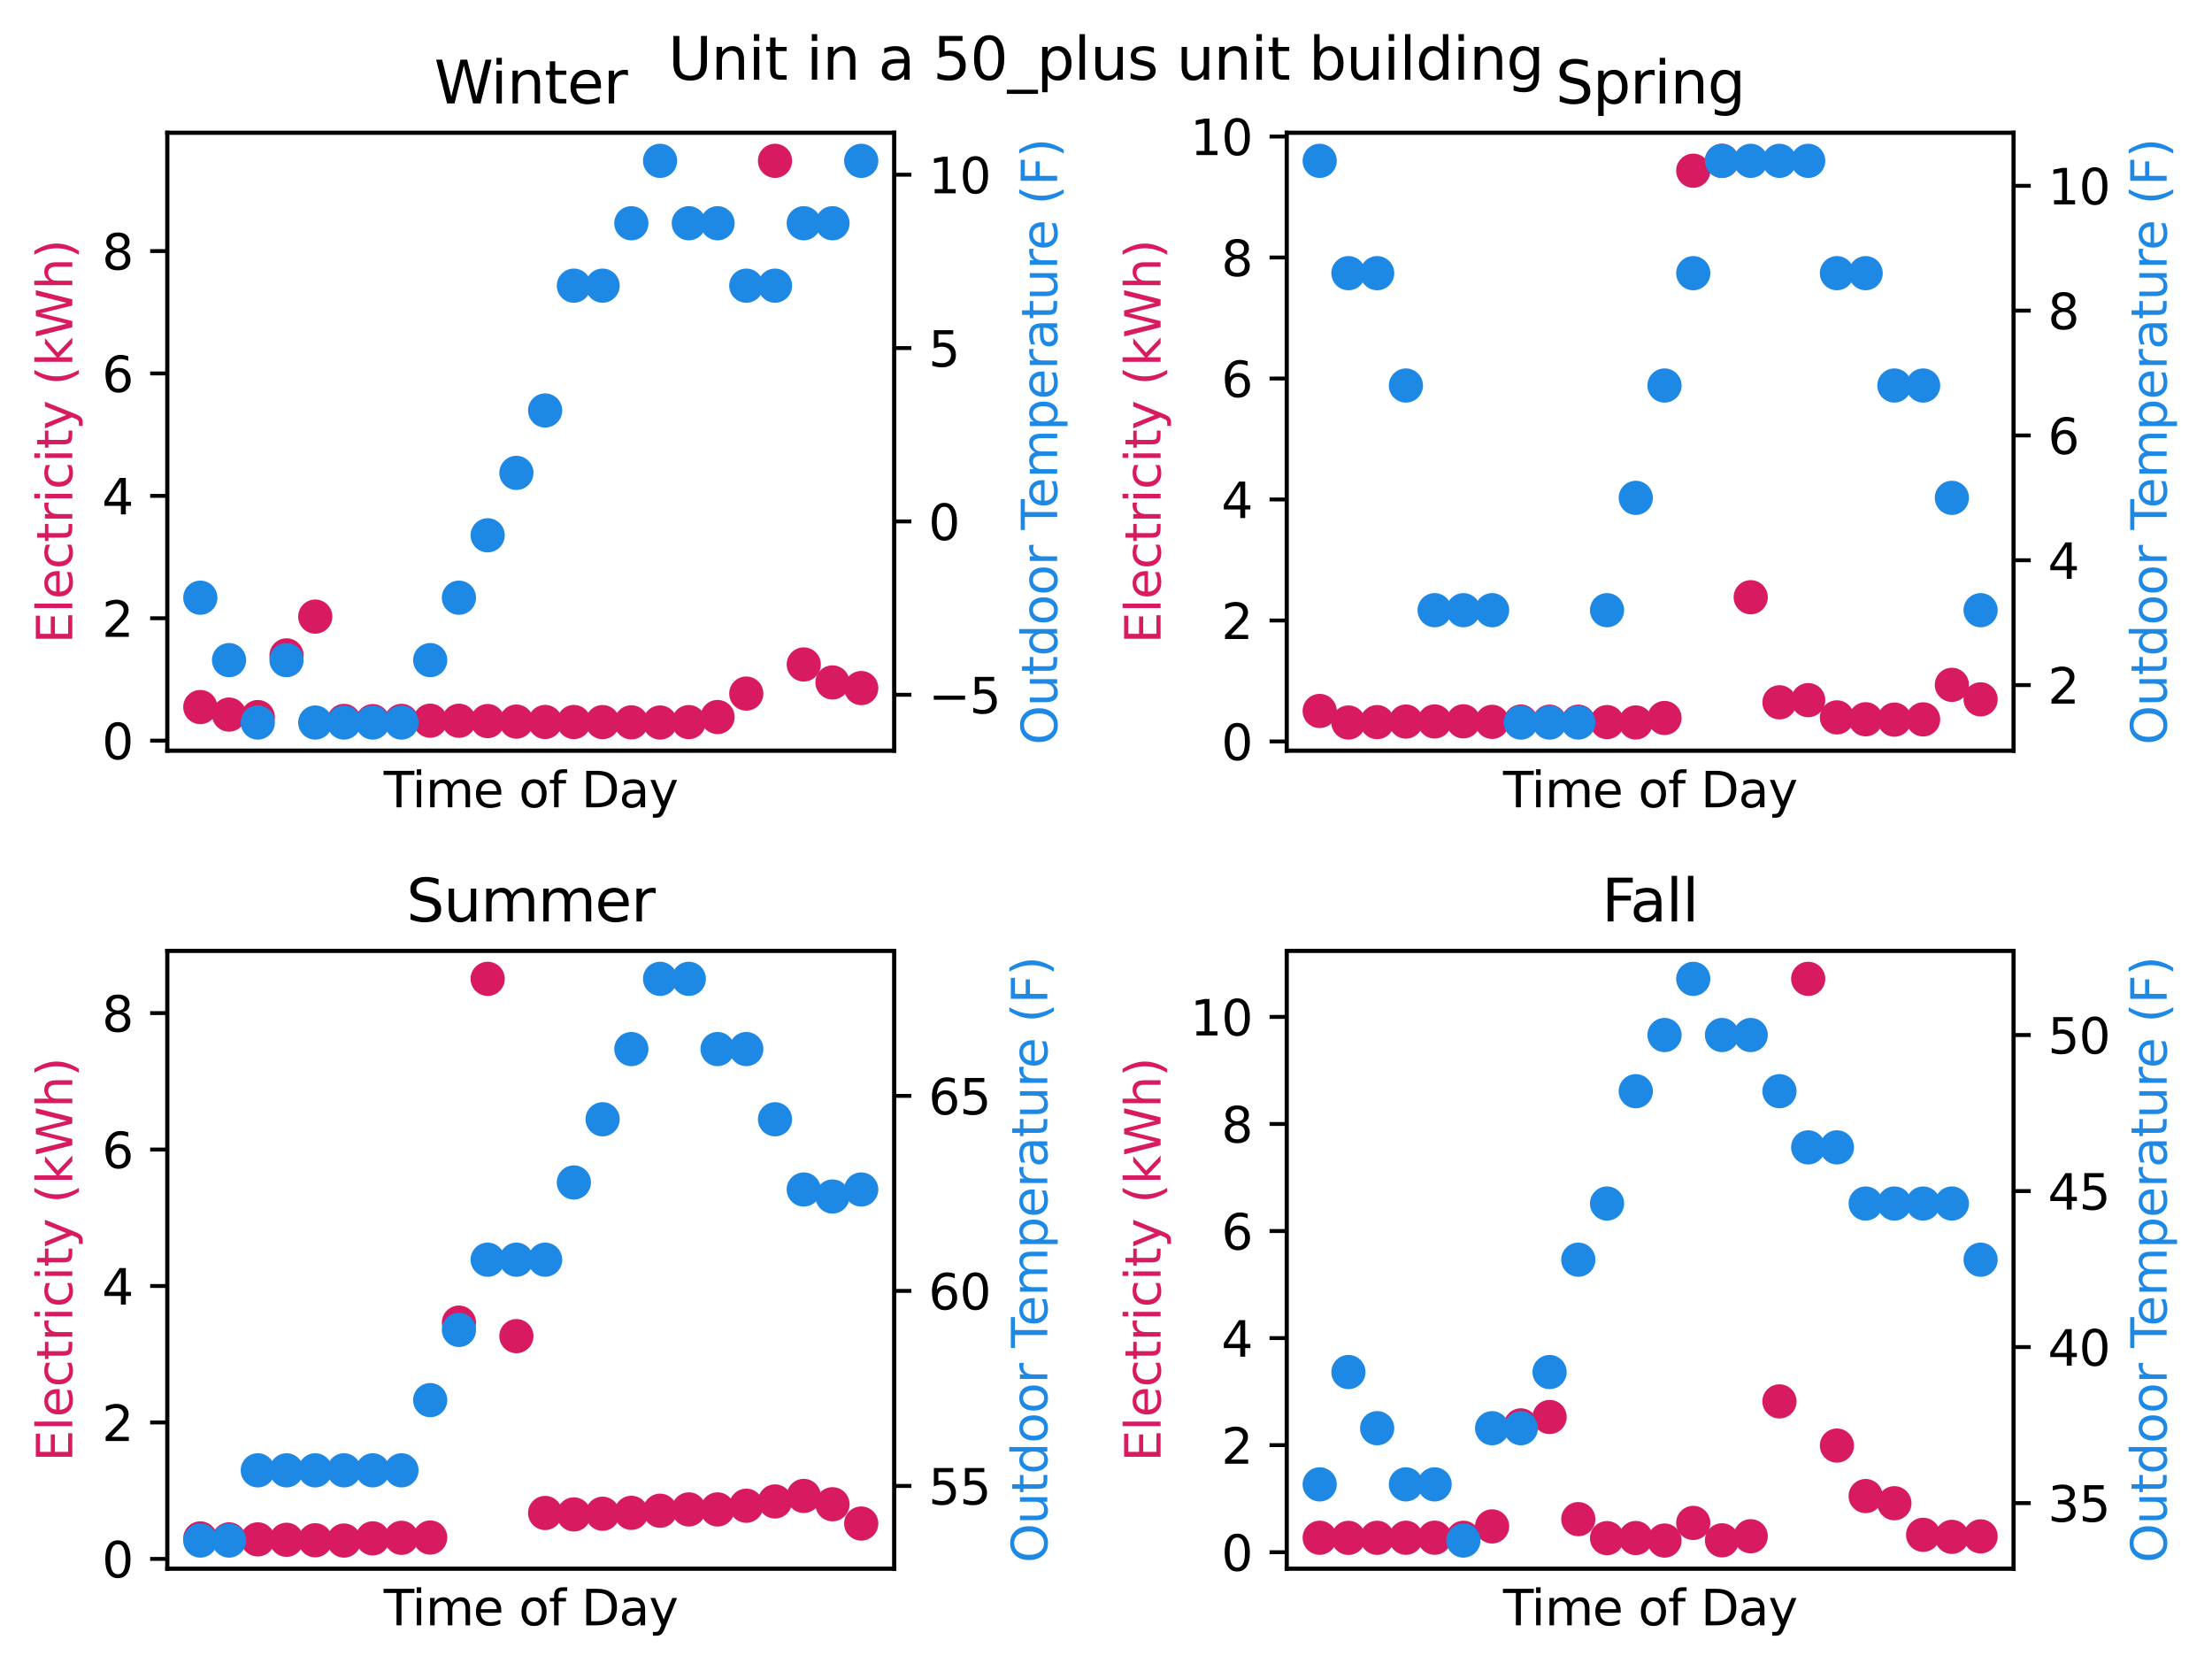 <?xml version="1.0" encoding="utf-8" standalone="no"?>
<!DOCTYPE svg PUBLIC "-//W3C//DTD SVG 1.1//EN"
  "http://www.w3.org/Graphics/SVG/1.1/DTD/svg11.dtd">
<svg xmlns:xlink="http://www.w3.org/1999/xlink" width="452.804pt" height="341.886pt" viewBox="0 0 452.804 341.886" xmlns="http://www.w3.org/2000/svg" version="1.1">
 <defs>
  <style type="text/css">*{stroke-linejoin: round; stroke-linecap: butt}</style>
 </defs>
 <g id="figure_1">
  <g id="patch_1">
   <path d="M 0 341.886 
L 452.804 341.886 
L 452.804 0 
L 0 0 
z
" style="fill: #ffffff"/>
  </g>
  <g id="axes_1">
   <g id="patch_2">
    <path d="M 34.241 153.608 
L 183.061 153.608 
L 183.061 27.168 
L 34.241 27.168 
z
" style="fill: #ffffff"/>
   </g>
   <g id="PathCollection_1">
    <defs>
     <path id="m6c03239785" d="M 0 3 
C 0.796 3 1.559 2.684 2.121 2.121 
C 2.684 1.559 3 0.796 3 0 
C 3 -0.796 2.684 -1.559 2.121 -2.121 
C 1.559 -2.684 0.796 -3 0 -3 
C -0.796 -3 -1.559 -2.684 -2.121 -2.121 
C -2.684 -1.559 -3 -0.796 -3 0 
C -3 0.796 -2.684 1.559 -2.121 2.121 
C -1.559 2.684 -0.796 3 0 3 
z
" style="stroke: #d81b60"/>
    </defs>
    <g clip-path="url(#pf70eb02f24)">
     <use xlink:href="#m6c03239785" x="41.005" y="144.692" style="fill: #d81b60; stroke: #d81b60"/>
     <use xlink:href="#m6c03239785" x="46.887" y="146.233" style="fill: #d81b60; stroke: #d81b60"/>
     <use xlink:href="#m6c03239785" x="52.77" y="146.746" style="fill: #d81b60; stroke: #d81b60"/>
     <use xlink:href="#m6c03239785" x="58.652" y="134.122" style="fill: #d81b60; stroke: #d81b60"/>
     <use xlink:href="#m6c03239785" x="64.534" y="126.182" style="fill: #d81b60; stroke: #d81b60"/>
     <use xlink:href="#m6c03239785" x="70.416" y="147.535" style="fill: #d81b60; stroke: #d81b60"/>
     <use xlink:href="#m6c03239785" x="76.298" y="147.573" style="fill: #d81b60; stroke: #d81b60"/>
     <use xlink:href="#m6c03239785" x="82.181" y="147.523" style="fill: #d81b60; stroke: #d81b60"/>
     <use xlink:href="#m6c03239785" x="88.063" y="147.485" style="fill: #d81b60; stroke: #d81b60"/>
     <use xlink:href="#m6c03239785" x="93.945" y="147.498" style="fill: #d81b60; stroke: #d81b60"/>
     <use xlink:href="#m6c03239785" x="99.827" y="147.56" style="fill: #d81b60; stroke: #d81b60"/>
     <use xlink:href="#m6c03239785" x="105.71" y="147.673" style="fill: #d81b60; stroke: #d81b60"/>
     <use xlink:href="#m6c03239785" x="111.592" y="147.748" style="fill: #d81b60; stroke: #d81b60"/>
     <use xlink:href="#m6c03239785" x="117.474" y="147.761" style="fill: #d81b60; stroke: #d81b60"/>
     <use xlink:href="#m6c03239785" x="123.356" y="147.773" style="fill: #d81b60; stroke: #d81b60"/>
     <use xlink:href="#m6c03239785" x="129.238" y="147.823" style="fill: #d81b60; stroke: #d81b60"/>
     <use xlink:href="#m6c03239785" x="135.121" y="147.861" style="fill: #d81b60; stroke: #d81b60"/>
     <use xlink:href="#m6c03239785" x="141.003" y="147.773" style="fill: #d81b60; stroke: #d81b60"/>
     <use xlink:href="#m6c03239785" x="146.885" y="146.734" style="fill: #d81b60; stroke: #d81b60"/>
     <use xlink:href="#m6c03239785" x="152.767" y="141.937" style="fill: #d81b60; stroke: #d81b60"/>
     <use xlink:href="#m6c03239785" x="158.649" y="32.915" style="fill: #d81b60; stroke: #d81b60"/>
     <use xlink:href="#m6c03239785" x="164.532" y="135.975" style="fill: #d81b60; stroke: #d81b60"/>
     <use xlink:href="#m6c03239785" x="170.414" y="139.657" style="fill: #d81b60; stroke: #d81b60"/>
     <use xlink:href="#m6c03239785" x="176.296" y="140.81" style="fill: #d81b60; stroke: #d81b60"/>
    </g>
   </g>
   <g id="matplotlib.axis_1">
    <g id="text_1">
     <!-- Time of Day -->
     <g transform="translate(78.546 165.206) scale(0.1 -0.1)">
      <defs>
       <path id="DejaVuSans-54" d="M -19 4666 
L 3928 4666 
L 3928 4134 
L 2272 4134 
L 2272 0 
L 1638 0 
L 1638 4134 
L -19 4134 
L -19 4666 
z
" transform="scale(0.016)"/>
       <path id="DejaVuSans-69" d="M 603 3500 
L 1178 3500 
L 1178 0 
L 603 0 
L 603 3500 
z
M 603 4863 
L 1178 4863 
L 1178 4134 
L 603 4134 
L 603 4863 
z
" transform="scale(0.016)"/>
       <path id="DejaVuSans-6d" d="M 3328 2828 
Q 3544 3216 3844 3400 
Q 4144 3584 4550 3584 
Q 5097 3584 5394 3201 
Q 5691 2819 5691 2113 
L 5691 0 
L 5113 0 
L 5113 2094 
Q 5113 2597 4934 2840 
Q 4756 3084 4391 3084 
Q 3944 3084 3684 2787 
Q 3425 2491 3425 1978 
L 3425 0 
L 2847 0 
L 2847 2094 
Q 2847 2600 2669 2842 
Q 2491 3084 2119 3084 
Q 1678 3084 1418 2786 
Q 1159 2488 1159 1978 
L 1159 0 
L 581 0 
L 581 3500 
L 1159 3500 
L 1159 2956 
Q 1356 3278 1631 3431 
Q 1906 3584 2284 3584 
Q 2666 3584 2933 3390 
Q 3200 3197 3328 2828 
z
" transform="scale(0.016)"/>
       <path id="DejaVuSans-65" d="M 3597 1894 
L 3597 1613 
L 953 1613 
Q 991 1019 1311 708 
Q 1631 397 2203 397 
Q 2534 397 2845 478 
Q 3156 559 3463 722 
L 3463 178 
Q 3153 47 2828 -22 
Q 2503 -91 2169 -91 
Q 1331 -91 842 396 
Q 353 884 353 1716 
Q 353 2575 817 3079 
Q 1281 3584 2069 3584 
Q 2775 3584 3186 3129 
Q 3597 2675 3597 1894 
z
M 3022 2063 
Q 3016 2534 2758 2815 
Q 2500 3097 2075 3097 
Q 1594 3097 1305 2825 
Q 1016 2553 972 2059 
L 3022 2063 
z
" transform="scale(0.016)"/>
       <path id="DejaVuSans-20" transform="scale(0.016)"/>
       <path id="DejaVuSans-6f" d="M 1959 3097 
Q 1497 3097 1228 2736 
Q 959 2375 959 1747 
Q 959 1119 1226 758 
Q 1494 397 1959 397 
Q 2419 397 2687 759 
Q 2956 1122 2956 1747 
Q 2956 2369 2687 2733 
Q 2419 3097 1959 3097 
z
M 1959 3584 
Q 2709 3584 3137 3096 
Q 3566 2609 3566 1747 
Q 3566 888 3137 398 
Q 2709 -91 1959 -91 
Q 1206 -91 779 398 
Q 353 888 353 1747 
Q 353 2609 779 3096 
Q 1206 3584 1959 3584 
z
" transform="scale(0.016)"/>
       <path id="DejaVuSans-66" d="M 2375 4863 
L 2375 4384 
L 1825 4384 
Q 1516 4384 1395 4259 
Q 1275 4134 1275 3809 
L 1275 3500 
L 2222 3500 
L 2222 3053 
L 1275 3053 
L 1275 0 
L 697 0 
L 697 3053 
L 147 3053 
L 147 3500 
L 697 3500 
L 697 3744 
Q 697 4328 969 4595 
Q 1241 4863 1831 4863 
L 2375 4863 
z
" transform="scale(0.016)"/>
       <path id="DejaVuSans-44" d="M 1259 4147 
L 1259 519 
L 2022 519 
Q 2988 519 3436 956 
Q 3884 1394 3884 2338 
Q 3884 3275 3436 3711 
Q 2988 4147 2022 4147 
L 1259 4147 
z
M 628 4666 
L 1925 4666 
Q 3281 4666 3915 4102 
Q 4550 3538 4550 2338 
Q 4550 1131 3912 565 
Q 3275 0 1925 0 
L 628 0 
L 628 4666 
z
" transform="scale(0.016)"/>
       <path id="DejaVuSans-61" d="M 2194 1759 
Q 1497 1759 1228 1600 
Q 959 1441 959 1056 
Q 959 750 1161 570 
Q 1363 391 1709 391 
Q 2188 391 2477 730 
Q 2766 1069 2766 1631 
L 2766 1759 
L 2194 1759 
z
M 3341 1997 
L 3341 0 
L 2766 0 
L 2766 531 
Q 2569 213 2275 61 
Q 1981 -91 1556 -91 
Q 1019 -91 701 211 
Q 384 513 384 1019 
Q 384 1609 779 1909 
Q 1175 2209 1959 2209 
L 2766 2209 
L 2766 2266 
Q 2766 2663 2505 2880 
Q 2244 3097 1772 3097 
Q 1472 3097 1187 3025 
Q 903 2953 641 2809 
L 641 3341 
Q 956 3463 1253 3523 
Q 1550 3584 1831 3584 
Q 2591 3584 2966 3190 
Q 3341 2797 3341 1997 
z
" transform="scale(0.016)"/>
       <path id="DejaVuSans-79" d="M 2059 -325 
Q 1816 -950 1584 -1140 
Q 1353 -1331 966 -1331 
L 506 -1331 
L 506 -850 
L 844 -850 
Q 1081 -850 1212 -737 
Q 1344 -625 1503 -206 
L 1606 56 
L 191 3500 
L 800 3500 
L 1894 763 
L 2988 3500 
L 3597 3500 
L 2059 -325 
z
" transform="scale(0.016)"/>
      </defs>
      <use xlink:href="#DejaVuSans-54"/>
      <use xlink:href="#DejaVuSans-69" x="57.959"/>
      <use xlink:href="#DejaVuSans-6d" x="85.742"/>
      <use xlink:href="#DejaVuSans-65" x="183.154"/>
      <use xlink:href="#DejaVuSans-20" x="244.678"/>
      <use xlink:href="#DejaVuSans-6f" x="276.465"/>
      <use xlink:href="#DejaVuSans-66" x="337.646"/>
      <use xlink:href="#DejaVuSans-20" x="372.852"/>
      <use xlink:href="#DejaVuSans-44" x="404.639"/>
      <use xlink:href="#DejaVuSans-61" x="481.641"/>
      <use xlink:href="#DejaVuSans-79" x="542.92"/>
     </g>
    </g>
   </g>
   <g id="matplotlib.axis_2">
    <g id="ytick_1">
     <g id="line2d_1">
      <defs>
       <path id="m2cd7c7da70" d="M 0 0 
L -3.5 0 
" style="stroke: #000000; stroke-width: 0.8"/>
      </defs>
      <g>
       <use xlink:href="#m2cd7c7da70" x="34.241" y="151.568" style="stroke: #000000; stroke-width: 0.8"/>
      </g>
     </g>
     <g id="text_2">
      <!-- 0 -->
      <g transform="translate(20.878 155.367) scale(0.1 -0.1)">
       <defs>
        <path id="DejaVuSans-30" d="M 2034 4250 
Q 1547 4250 1301 3770 
Q 1056 3291 1056 2328 
Q 1056 1369 1301 889 
Q 1547 409 2034 409 
Q 2525 409 2770 889 
Q 3016 1369 3016 2328 
Q 3016 3291 2770 3770 
Q 2525 4250 2034 4250 
z
M 2034 4750 
Q 2819 4750 3233 4129 
Q 3647 3509 3647 2328 
Q 3647 1150 3233 529 
Q 2819 -91 2034 -91 
Q 1250 -91 836 529 
Q 422 1150 422 2328 
Q 422 3509 836 4129 
Q 1250 4750 2034 4750 
z
" transform="scale(0.016)"/>
       </defs>
       <use xlink:href="#DejaVuSans-30"/>
      </g>
     </g>
    </g>
    <g id="ytick_2">
     <g id="line2d_2">
      <g>
       <use xlink:href="#m2cd7c7da70" x="34.241" y="126.52" style="stroke: #000000; stroke-width: 0.8"/>
      </g>
     </g>
     <g id="text_3">
      <!-- 2 -->
      <g transform="translate(20.878 130.319) scale(0.1 -0.1)">
       <defs>
        <path id="DejaVuSans-32" d="M 1228 531 
L 3431 531 
L 3431 0 
L 469 0 
L 469 531 
Q 828 903 1448 1529 
Q 2069 2156 2228 2338 
Q 2531 2678 2651 2914 
Q 2772 3150 2772 3378 
Q 2772 3750 2511 3984 
Q 2250 4219 1831 4219 
Q 1534 4219 1204 4116 
Q 875 4013 500 3803 
L 500 4441 
Q 881 4594 1212 4672 
Q 1544 4750 1819 4750 
Q 2544 4750 2975 4387 
Q 3406 4025 3406 3419 
Q 3406 3131 3298 2873 
Q 3191 2616 2906 2266 
Q 2828 2175 2409 1742 
Q 1991 1309 1228 531 
z
" transform="scale(0.016)"/>
       </defs>
       <use xlink:href="#DejaVuSans-32"/>
      </g>
     </g>
    </g>
    <g id="ytick_3">
     <g id="line2d_3">
      <g>
       <use xlink:href="#m2cd7c7da70" x="34.241" y="101.472" style="stroke: #000000; stroke-width: 0.8"/>
      </g>
     </g>
     <g id="text_4">
      <!-- 4 -->
      <g transform="translate(20.878 105.271) scale(0.1 -0.1)">
       <defs>
        <path id="DejaVuSans-34" d="M 2419 4116 
L 825 1625 
L 2419 1625 
L 2419 4116 
z
M 2253 4666 
L 3047 4666 
L 3047 1625 
L 3713 1625 
L 3713 1100 
L 3047 1100 
L 3047 0 
L 2419 0 
L 2419 1100 
L 313 1100 
L 313 1709 
L 2253 4666 
z
" transform="scale(0.016)"/>
       </defs>
       <use xlink:href="#DejaVuSans-34"/>
      </g>
     </g>
    </g>
    <g id="ytick_4">
     <g id="line2d_4">
      <g>
       <use xlink:href="#m2cd7c7da70" x="34.241" y="76.424" style="stroke: #000000; stroke-width: 0.8"/>
      </g>
     </g>
     <g id="text_5">
      <!-- 6 -->
      <g transform="translate(20.878 80.223) scale(0.1 -0.1)">
       <defs>
        <path id="DejaVuSans-36" d="M 2113 2584 
Q 1688 2584 1439 2293 
Q 1191 2003 1191 1497 
Q 1191 994 1439 701 
Q 1688 409 2113 409 
Q 2538 409 2786 701 
Q 3034 994 3034 1497 
Q 3034 2003 2786 2293 
Q 2538 2584 2113 2584 
z
M 3366 4563 
L 3366 3988 
Q 3128 4100 2886 4159 
Q 2644 4219 2406 4219 
Q 1781 4219 1451 3797 
Q 1122 3375 1075 2522 
Q 1259 2794 1537 2939 
Q 1816 3084 2150 3084 
Q 2853 3084 3261 2657 
Q 3669 2231 3669 1497 
Q 3669 778 3244 343 
Q 2819 -91 2113 -91 
Q 1303 -91 875 529 
Q 447 1150 447 2328 
Q 447 3434 972 4092 
Q 1497 4750 2381 4750 
Q 2619 4750 2861 4703 
Q 3103 4656 3366 4563 
z
" transform="scale(0.016)"/>
       </defs>
       <use xlink:href="#DejaVuSans-36"/>
      </g>
     </g>
    </g>
    <g id="ytick_5">
     <g id="line2d_5">
      <g>
       <use xlink:href="#m2cd7c7da70" x="34.241" y="51.376" style="stroke: #000000; stroke-width: 0.8"/>
      </g>
     </g>
     <g id="text_6">
      <!-- 8 -->
      <g transform="translate(20.878 55.175) scale(0.1 -0.1)">
       <defs>
        <path id="DejaVuSans-38" d="M 2034 2216 
Q 1584 2216 1326 1975 
Q 1069 1734 1069 1313 
Q 1069 891 1326 650 
Q 1584 409 2034 409 
Q 2484 409 2743 651 
Q 3003 894 3003 1313 
Q 3003 1734 2745 1975 
Q 2488 2216 2034 2216 
z
M 1403 2484 
Q 997 2584 770 2862 
Q 544 3141 544 3541 
Q 544 4100 942 4425 
Q 1341 4750 2034 4750 
Q 2731 4750 3128 4425 
Q 3525 4100 3525 3541 
Q 3525 3141 3298 2862 
Q 3072 2584 2669 2484 
Q 3125 2378 3379 2068 
Q 3634 1759 3634 1313 
Q 3634 634 3220 271 
Q 2806 -91 2034 -91 
Q 1263 -91 848 271 
Q 434 634 434 1313 
Q 434 1759 690 2068 
Q 947 2378 1403 2484 
z
M 1172 3481 
Q 1172 3119 1398 2916 
Q 1625 2713 2034 2713 
Q 2441 2713 2670 2916 
Q 2900 3119 2900 3481 
Q 2900 3844 2670 4047 
Q 2441 4250 2034 4250 
Q 1625 4250 1398 4047 
Q 1172 3844 1172 3481 
z
" transform="scale(0.016)"/>
       </defs>
       <use xlink:href="#DejaVuSans-38"/>
      </g>
     </g>
    </g>
    <g id="text_7">
     <!-- Electricity (kWh) -->
     <g style="fill: #d81b60" transform="translate(14.798 131.723) rotate(-90) scale(0.1 -0.1)">
      <defs>
       <path id="DejaVuSans-45" d="M 628 4666 
L 3578 4666 
L 3578 4134 
L 1259 4134 
L 1259 2753 
L 3481 2753 
L 3481 2222 
L 1259 2222 
L 1259 531 
L 3634 531 
L 3634 0 
L 628 0 
L 628 4666 
z
" transform="scale(0.016)"/>
       <path id="DejaVuSans-6c" d="M 603 4863 
L 1178 4863 
L 1178 0 
L 603 0 
L 603 4863 
z
" transform="scale(0.016)"/>
       <path id="DejaVuSans-63" d="M 3122 3366 
L 3122 2828 
Q 2878 2963 2633 3030 
Q 2388 3097 2138 3097 
Q 1578 3097 1268 2742 
Q 959 2388 959 1747 
Q 959 1106 1268 751 
Q 1578 397 2138 397 
Q 2388 397 2633 464 
Q 2878 531 3122 666 
L 3122 134 
Q 2881 22 2623 -34 
Q 2366 -91 2075 -91 
Q 1284 -91 818 406 
Q 353 903 353 1747 
Q 353 2603 823 3093 
Q 1294 3584 2113 3584 
Q 2378 3584 2631 3529 
Q 2884 3475 3122 3366 
z
" transform="scale(0.016)"/>
       <path id="DejaVuSans-74" d="M 1172 4494 
L 1172 3500 
L 2356 3500 
L 2356 3053 
L 1172 3053 
L 1172 1153 
Q 1172 725 1289 603 
Q 1406 481 1766 481 
L 2356 481 
L 2356 0 
L 1766 0 
Q 1100 0 847 248 
Q 594 497 594 1153 
L 594 3053 
L 172 3053 
L 172 3500 
L 594 3500 
L 594 4494 
L 1172 4494 
z
" transform="scale(0.016)"/>
       <path id="DejaVuSans-72" d="M 2631 2963 
Q 2534 3019 2420 3045 
Q 2306 3072 2169 3072 
Q 1681 3072 1420 2755 
Q 1159 2438 1159 1844 
L 1159 0 
L 581 0 
L 581 3500 
L 1159 3500 
L 1159 2956 
Q 1341 3275 1631 3429 
Q 1922 3584 2338 3584 
Q 2397 3584 2469 3576 
Q 2541 3569 2628 3553 
L 2631 2963 
z
" transform="scale(0.016)"/>
       <path id="DejaVuSans-28" d="M 1984 4856 
Q 1566 4138 1362 3434 
Q 1159 2731 1159 2009 
Q 1159 1288 1364 580 
Q 1569 -128 1984 -844 
L 1484 -844 
Q 1016 -109 783 600 
Q 550 1309 550 2009 
Q 550 2706 781 3412 
Q 1013 4119 1484 4856 
L 1984 4856 
z
" transform="scale(0.016)"/>
       <path id="DejaVuSans-6b" d="M 581 4863 
L 1159 4863 
L 1159 1991 
L 2875 3500 
L 3609 3500 
L 1753 1863 
L 3688 0 
L 2938 0 
L 1159 1709 
L 1159 0 
L 581 0 
L 581 4863 
z
" transform="scale(0.016)"/>
       <path id="DejaVuSans-57" d="M 213 4666 
L 850 4666 
L 1831 722 
L 2809 4666 
L 3519 4666 
L 4500 722 
L 5478 4666 
L 6119 4666 
L 4947 0 
L 4153 0 
L 3169 4050 
L 2175 0 
L 1381 0 
L 213 4666 
z
" transform="scale(0.016)"/>
       <path id="DejaVuSans-68" d="M 3513 2113 
L 3513 0 
L 2938 0 
L 2938 2094 
Q 2938 2591 2744 2837 
Q 2550 3084 2163 3084 
Q 1697 3084 1428 2787 
Q 1159 2491 1159 1978 
L 1159 0 
L 581 0 
L 581 4863 
L 1159 4863 
L 1159 2956 
Q 1366 3272 1645 3428 
Q 1925 3584 2291 3584 
Q 2894 3584 3203 3211 
Q 3513 2838 3513 2113 
z
" transform="scale(0.016)"/>
       <path id="DejaVuSans-29" d="M 513 4856 
L 1013 4856 
Q 1481 4119 1714 3412 
Q 1947 2706 1947 2009 
Q 1947 1309 1714 600 
Q 1481 -109 1013 -844 
L 513 -844 
Q 928 -128 1133 580 
Q 1338 1288 1338 2009 
Q 1338 2731 1133 3434 
Q 928 4138 513 4856 
z
" transform="scale(0.016)"/>
      </defs>
      <use xlink:href="#DejaVuSans-45"/>
      <use xlink:href="#DejaVuSans-6c" x="63.184"/>
      <use xlink:href="#DejaVuSans-65" x="90.967"/>
      <use xlink:href="#DejaVuSans-63" x="152.49"/>
      <use xlink:href="#DejaVuSans-74" x="207.471"/>
      <use xlink:href="#DejaVuSans-72" x="246.68"/>
      <use xlink:href="#DejaVuSans-69" x="287.793"/>
      <use xlink:href="#DejaVuSans-63" x="315.576"/>
      <use xlink:href="#DejaVuSans-69" x="370.557"/>
      <use xlink:href="#DejaVuSans-74" x="398.34"/>
      <use xlink:href="#DejaVuSans-79" x="437.549"/>
      <use xlink:href="#DejaVuSans-20" x="496.729"/>
      <use xlink:href="#DejaVuSans-28" x="528.516"/>
      <use xlink:href="#DejaVuSans-6b" x="567.529"/>
      <use xlink:href="#DejaVuSans-57" x="625.439"/>
      <use xlink:href="#DejaVuSans-68" x="724.316"/>
      <use xlink:href="#DejaVuSans-29" x="787.695"/>
     </g>
    </g>
   </g>
   <g id="patch_3">
    <path d="M 34.241 153.608 
L 34.241 27.168 
" style="fill: none; stroke: #000000; stroke-width: 0.8; stroke-linejoin: miter; stroke-linecap: square"/>
   </g>
   <g id="patch_4">
    <path d="M 183.061 153.608 
L 183.061 27.168 
" style="fill: none; stroke: #000000; stroke-width: 0.8; stroke-linejoin: miter; stroke-linecap: square"/>
   </g>
   <g id="patch_5">
    <path d="M 34.241 153.608 
L 183.061 153.608 
" style="fill: none; stroke: #000000; stroke-width: 0.8; stroke-linejoin: miter; stroke-linecap: square"/>
   </g>
   <g id="patch_6">
    <path d="M 34.241 27.168 
L 183.061 27.168 
" style="fill: none; stroke: #000000; stroke-width: 0.8; stroke-linejoin: miter; stroke-linecap: square"/>
   </g>
   <g id="text_8">
    <!-- Winter -->
    <g transform="translate(88.873 21.168) scale(0.12 -0.12)">
     <defs>
      <path id="DejaVuSans-6e" d="M 3513 2113 
L 3513 0 
L 2938 0 
L 2938 2094 
Q 2938 2591 2744 2837 
Q 2550 3084 2163 3084 
Q 1697 3084 1428 2787 
Q 1159 2491 1159 1978 
L 1159 0 
L 581 0 
L 581 3500 
L 1159 3500 
L 1159 2956 
Q 1366 3272 1645 3428 
Q 1925 3584 2291 3584 
Q 2894 3584 3203 3211 
Q 3513 2838 3513 2113 
z
" transform="scale(0.016)"/>
     </defs>
     <use xlink:href="#DejaVuSans-57"/>
     <use xlink:href="#DejaVuSans-69" x="96.627"/>
     <use xlink:href="#DejaVuSans-6e" x="124.41"/>
     <use xlink:href="#DejaVuSans-74" x="187.789"/>
     <use xlink:href="#DejaVuSans-65" x="226.998"/>
     <use xlink:href="#DejaVuSans-72" x="288.521"/>
    </g>
   </g>
  </g>
  <g id="axes_2">
   <g id="patch_7">
    <path d="M 263.381 153.608 
L 412.201 153.608 
L 412.201 27.168 
L 263.381 27.168 
z
" style="fill: #ffffff"/>
   </g>
   <g id="PathCollection_2">
    <g clip-path="url(#p6625791c87)">
     <use xlink:href="#m6c03239785" x="270.145" y="145.496" style="fill: #d81b60; stroke: #d81b60"/>
     <use xlink:href="#m6c03239785" x="276.027" y="147.861" style="fill: #d81b60; stroke: #d81b60"/>
     <use xlink:href="#m6c03239785" x="281.91" y="147.774" style="fill: #d81b60; stroke: #d81b60"/>
     <use xlink:href="#m6c03239785" x="287.792" y="147.663" style="fill: #d81b60; stroke: #d81b60"/>
     <use xlink:href="#m6c03239785" x="293.674" y="147.638" style="fill: #d81b60; stroke: #d81b60"/>
     <use xlink:href="#m6c03239785" x="299.556" y="147.613" style="fill: #d81b60; stroke: #d81b60"/>
     <use xlink:href="#m6c03239785" x="305.438" y="147.725" style="fill: #d81b60; stroke: #d81b60"/>
     <use xlink:href="#m6c03239785" x="311.321" y="147.663" style="fill: #d81b60; stroke: #d81b60"/>
     <use xlink:href="#m6c03239785" x="317.203" y="147.687" style="fill: #d81b60; stroke: #d81b60"/>
     <use xlink:href="#m6c03239785" x="323.085" y="147.687" style="fill: #d81b60; stroke: #d81b60"/>
     <use xlink:href="#m6c03239785" x="328.967" y="147.774" style="fill: #d81b60; stroke: #d81b60"/>
     <use xlink:href="#m6c03239785" x="334.85" y="147.848" style="fill: #d81b60; stroke: #d81b60"/>
     <use xlink:href="#m6c03239785" x="340.732" y="146.932" style="fill: #d81b60; stroke: #d81b60"/>
     <use xlink:href="#m6c03239785" x="346.614" y="34.933" style="fill: #d81b60; stroke: #d81b60"/>
     <use xlink:href="#m6c03239785" x="352.496" y="32.915" style="fill: #d81b60; stroke: #d81b60"/>
     <use xlink:href="#m6c03239785" x="358.378" y="122.222" style="fill: #d81b60; stroke: #d81b60"/>
     <use xlink:href="#m6c03239785" x="364.261" y="143.726" style="fill: #d81b60; stroke: #d81b60"/>
     <use xlink:href="#m6c03239785" x="370.143" y="143.28" style="fill: #d81b60; stroke: #d81b60"/>
     <use xlink:href="#m6c03239785" x="376.025" y="146.808" style="fill: #d81b60; stroke: #d81b60"/>
     <use xlink:href="#m6c03239785" x="381.907" y="147.192" style="fill: #d81b60; stroke: #d81b60"/>
     <use xlink:href="#m6c03239785" x="387.789" y="147.267" style="fill: #d81b60; stroke: #d81b60"/>
     <use xlink:href="#m6c03239785" x="393.672" y="147.217" style="fill: #d81b60; stroke: #d81b60"/>
     <use xlink:href="#m6c03239785" x="399.554" y="140.148" style="fill: #d81b60; stroke: #d81b60"/>
     <use xlink:href="#m6c03239785" x="405.436" y="143.119" style="fill: #d81b60; stroke: #d81b60"/>
    </g>
   </g>
   <g id="matplotlib.axis_3">
    <g id="text_9">
     <!-- Time of Day -->
     <g transform="translate(307.686 165.206) scale(0.1 -0.1)">
      <use xlink:href="#DejaVuSans-54"/>
      <use xlink:href="#DejaVuSans-69" x="57.959"/>
      <use xlink:href="#DejaVuSans-6d" x="85.742"/>
      <use xlink:href="#DejaVuSans-65" x="183.154"/>
      <use xlink:href="#DejaVuSans-20" x="244.678"/>
      <use xlink:href="#DejaVuSans-6f" x="276.465"/>
      <use xlink:href="#DejaVuSans-66" x="337.646"/>
      <use xlink:href="#DejaVuSans-20" x="372.852"/>
      <use xlink:href="#DejaVuSans-44" x="404.639"/>
      <use xlink:href="#DejaVuSans-61" x="481.641"/>
      <use xlink:href="#DejaVuSans-79" x="542.92"/>
     </g>
    </g>
   </g>
   <g id="matplotlib.axis_4">
    <g id="ytick_6">
     <g id="line2d_6">
      <g>
       <use xlink:href="#m2cd7c7da70" x="263.381" y="151.736" style="stroke: #000000; stroke-width: 0.8"/>
      </g>
     </g>
     <g id="text_10">
      <!-- 0 -->
      <g transform="translate(250.018 155.535) scale(0.1 -0.1)">
       <use xlink:href="#DejaVuSans-30"/>
      </g>
     </g>
    </g>
    <g id="ytick_7">
     <g id="line2d_7">
      <g>
       <use xlink:href="#m2cd7c7da70" x="263.381" y="126.976" style="stroke: #000000; stroke-width: 0.8"/>
      </g>
     </g>
     <g id="text_11">
      <!-- 2 -->
      <g transform="translate(250.018 130.775) scale(0.1 -0.1)">
       <use xlink:href="#DejaVuSans-32"/>
      </g>
     </g>
    </g>
    <g id="ytick_8">
     <g id="line2d_8">
      <g>
       <use xlink:href="#m2cd7c7da70" x="263.381" y="102.217" style="stroke: #000000; stroke-width: 0.8"/>
      </g>
     </g>
     <g id="text_12">
      <!-- 4 -->
      <g transform="translate(250.018 106.016) scale(0.1 -0.1)">
       <use xlink:href="#DejaVuSans-34"/>
      </g>
     </g>
    </g>
    <g id="ytick_9">
     <g id="line2d_9">
      <g>
       <use xlink:href="#m2cd7c7da70" x="263.381" y="77.457" style="stroke: #000000; stroke-width: 0.8"/>
      </g>
     </g>
     <g id="text_13">
      <!-- 6 -->
      <g transform="translate(250.018 81.257) scale(0.1 -0.1)">
       <use xlink:href="#DejaVuSans-36"/>
      </g>
     </g>
    </g>
    <g id="ytick_10">
     <g id="line2d_10">
      <g>
       <use xlink:href="#m2cd7c7da70" x="263.381" y="52.698" style="stroke: #000000; stroke-width: 0.8"/>
      </g>
     </g>
     <g id="text_14">
      <!-- 8 -->
      <g transform="translate(250.018 56.497) scale(0.1 -0.1)">
       <use xlink:href="#DejaVuSans-38"/>
      </g>
     </g>
    </g>
    <g id="ytick_11">
     <g id="line2d_11">
      <g>
       <use xlink:href="#m2cd7c7da70" x="263.381" y="27.939" style="stroke: #000000; stroke-width: 0.8"/>
      </g>
     </g>
     <g id="text_15">
      <!-- 10 -->
      <g transform="translate(243.656 31.738) scale(0.1 -0.1)">
       <defs>
        <path id="DejaVuSans-31" d="M 794 531 
L 1825 531 
L 1825 4091 
L 703 3866 
L 703 4441 
L 1819 4666 
L 2450 4666 
L 2450 531 
L 3481 531 
L 3481 0 
L 794 0 
L 794 531 
z
" transform="scale(0.016)"/>
       </defs>
       <use xlink:href="#DejaVuSans-31"/>
       <use xlink:href="#DejaVuSans-30" x="63.623"/>
      </g>
     </g>
    </g>
    <g id="text_16">
     <!-- Electricity (kWh) -->
     <g style="fill: #d81b60" transform="translate(237.576 131.723) rotate(-90) scale(0.1 -0.1)">
      <use xlink:href="#DejaVuSans-45"/>
      <use xlink:href="#DejaVuSans-6c" x="63.184"/>
      <use xlink:href="#DejaVuSans-65" x="90.967"/>
      <use xlink:href="#DejaVuSans-63" x="152.49"/>
      <use xlink:href="#DejaVuSans-74" x="207.471"/>
      <use xlink:href="#DejaVuSans-72" x="246.68"/>
      <use xlink:href="#DejaVuSans-69" x="287.793"/>
      <use xlink:href="#DejaVuSans-63" x="315.576"/>
      <use xlink:href="#DejaVuSans-69" x="370.557"/>
      <use xlink:href="#DejaVuSans-74" x="398.34"/>
      <use xlink:href="#DejaVuSans-79" x="437.549"/>
      <use xlink:href="#DejaVuSans-20" x="496.729"/>
      <use xlink:href="#DejaVuSans-28" x="528.516"/>
      <use xlink:href="#DejaVuSans-6b" x="567.529"/>
      <use xlink:href="#DejaVuSans-57" x="625.439"/>
      <use xlink:href="#DejaVuSans-68" x="724.316"/>
      <use xlink:href="#DejaVuSans-29" x="787.695"/>
     </g>
    </g>
   </g>
   <g id="patch_8">
    <path d="M 263.381 153.608 
L 263.381 27.168 
" style="fill: none; stroke: #000000; stroke-width: 0.8; stroke-linejoin: miter; stroke-linecap: square"/>
   </g>
   <g id="patch_9">
    <path d="M 412.201 153.608 
L 412.201 27.168 
" style="fill: none; stroke: #000000; stroke-width: 0.8; stroke-linejoin: miter; stroke-linecap: square"/>
   </g>
   <g id="patch_10">
    <path d="M 263.381 153.608 
L 412.201 153.608 
" style="fill: none; stroke: #000000; stroke-width: 0.8; stroke-linejoin: miter; stroke-linecap: square"/>
   </g>
   <g id="patch_11">
    <path d="M 263.381 27.168 
L 412.201 27.168 
" style="fill: none; stroke: #000000; stroke-width: 0.8; stroke-linejoin: miter; stroke-linecap: square"/>
   </g>
   <g id="text_17">
    <!-- Spring -->
    <g transform="translate(318.428 21.168) scale(0.12 -0.12)">
     <defs>
      <path id="DejaVuSans-53" d="M 3425 4513 
L 3425 3897 
Q 3066 4069 2747 4153 
Q 2428 4238 2131 4238 
Q 1616 4238 1336 4038 
Q 1056 3838 1056 3469 
Q 1056 3159 1242 3001 
Q 1428 2844 1947 2747 
L 2328 2669 
Q 3034 2534 3370 2195 
Q 3706 1856 3706 1288 
Q 3706 609 3251 259 
Q 2797 -91 1919 -91 
Q 1588 -91 1214 -16 
Q 841 59 441 206 
L 441 856 
Q 825 641 1194 531 
Q 1563 422 1919 422 
Q 2459 422 2753 634 
Q 3047 847 3047 1241 
Q 3047 1584 2836 1778 
Q 2625 1972 2144 2069 
L 1759 2144 
Q 1053 2284 737 2584 
Q 422 2884 422 3419 
Q 422 4038 858 4394 
Q 1294 4750 2059 4750 
Q 2388 4750 2728 4690 
Q 3069 4631 3425 4513 
z
" transform="scale(0.016)"/>
      <path id="DejaVuSans-70" d="M 1159 525 
L 1159 -1331 
L 581 -1331 
L 581 3500 
L 1159 3500 
L 1159 2969 
Q 1341 3281 1617 3432 
Q 1894 3584 2278 3584 
Q 2916 3584 3314 3078 
Q 3713 2572 3713 1747 
Q 3713 922 3314 415 
Q 2916 -91 2278 -91 
Q 1894 -91 1617 61 
Q 1341 213 1159 525 
z
M 3116 1747 
Q 3116 2381 2855 2742 
Q 2594 3103 2138 3103 
Q 1681 3103 1420 2742 
Q 1159 2381 1159 1747 
Q 1159 1113 1420 752 
Q 1681 391 2138 391 
Q 2594 391 2855 752 
Q 3116 1113 3116 1747 
z
" transform="scale(0.016)"/>
      <path id="DejaVuSans-67" d="M 2906 1791 
Q 2906 2416 2648 2759 
Q 2391 3103 1925 3103 
Q 1463 3103 1205 2759 
Q 947 2416 947 1791 
Q 947 1169 1205 825 
Q 1463 481 1925 481 
Q 2391 481 2648 825 
Q 2906 1169 2906 1791 
z
M 3481 434 
Q 3481 -459 3084 -895 
Q 2688 -1331 1869 -1331 
Q 1566 -1331 1297 -1286 
Q 1028 -1241 775 -1147 
L 775 -588 
Q 1028 -725 1275 -790 
Q 1522 -856 1778 -856 
Q 2344 -856 2625 -561 
Q 2906 -266 2906 331 
L 2906 616 
Q 2728 306 2450 153 
Q 2172 0 1784 0 
Q 1141 0 747 490 
Q 353 981 353 1791 
Q 353 2603 747 3093 
Q 1141 3584 1784 3584 
Q 2172 3584 2450 3431 
Q 2728 3278 2906 2969 
L 2906 3500 
L 3481 3500 
L 3481 434 
z
" transform="scale(0.016)"/>
     </defs>
     <use xlink:href="#DejaVuSans-53"/>
     <use xlink:href="#DejaVuSans-70" x="63.477"/>
     <use xlink:href="#DejaVuSans-72" x="126.953"/>
     <use xlink:href="#DejaVuSans-69" x="168.066"/>
     <use xlink:href="#DejaVuSans-6e" x="195.85"/>
     <use xlink:href="#DejaVuSans-67" x="259.229"/>
    </g>
   </g>
  </g>
  <g id="axes_3">
   <g id="patch_12">
    <path d="M 34.241 321.008 
L 183.061 321.008 
L 183.061 194.568 
L 34.241 194.568 
z
" style="fill: #ffffff"/>
   </g>
   <g id="PathCollection_3">
    <g clip-path="url(#p889954a376)">
     <use xlink:href="#m6c03239785" x="41.005" y="314.828" style="fill: #d81b60; stroke: #d81b60"/>
     <use xlink:href="#m6c03239785" x="46.887" y="315.023" style="fill: #d81b60; stroke: #d81b60"/>
     <use xlink:href="#m6c03239785" x="52.77" y="315.023" style="fill: #d81b60; stroke: #d81b60"/>
     <use xlink:href="#m6c03239785" x="58.652" y="315.107" style="fill: #d81b60; stroke: #d81b60"/>
     <use xlink:href="#m6c03239785" x="64.534" y="315.205" style="fill: #d81b60; stroke: #d81b60"/>
     <use xlink:href="#m6c03239785" x="70.416" y="315.261" style="fill: #d81b60; stroke: #d81b60"/>
     <use xlink:href="#m6c03239785" x="76.298" y="314.814" style="fill: #d81b60; stroke: #d81b60"/>
     <use xlink:href="#m6c03239785" x="82.181" y="314.702" style="fill: #d81b60; stroke: #d81b60"/>
     <use xlink:href="#m6c03239785" x="88.063" y="314.646" style="fill: #d81b60; stroke: #d81b60"/>
     <use xlink:href="#m6c03239785" x="93.945" y="270.668" style="fill: #d81b60; stroke: #d81b60"/>
     <use xlink:href="#m6c03239785" x="99.827" y="200.315" style="fill: #d81b60; stroke: #d81b60"/>
     <use xlink:href="#m6c03239785" x="105.71" y="273.432" style="fill: #d81b60; stroke: #d81b60"/>
     <use xlink:href="#m6c03239785" x="111.592" y="309.62" style="fill: #d81b60; stroke: #d81b60"/>
     <use xlink:href="#m6c03239785" x="117.474" y="309.913" style="fill: #d81b60; stroke: #d81b60"/>
     <use xlink:href="#m6c03239785" x="123.356" y="309.774" style="fill: #d81b60; stroke: #d81b60"/>
     <use xlink:href="#m6c03239785" x="129.238" y="309.592" style="fill: #d81b60; stroke: #d81b60"/>
     <use xlink:href="#m6c03239785" x="135.121" y="309.16" style="fill: #d81b60; stroke: #d81b60"/>
     <use xlink:href="#m6c03239785" x="141.003" y="308.894" style="fill: #d81b60; stroke: #d81b60"/>
     <use xlink:href="#m6c03239785" x="146.885" y="308.894" style="fill: #d81b60; stroke: #d81b60"/>
     <use xlink:href="#m6c03239785" x="152.767" y="308.14" style="fill: #d81b60; stroke: #d81b60"/>
     <use xlink:href="#m6c03239785" x="158.649" y="307.261" style="fill: #d81b60; stroke: #d81b60"/>
     <use xlink:href="#m6c03239785" x="164.532" y="306.13" style="fill: #d81b60; stroke: #d81b60"/>
     <use xlink:href="#m6c03239785" x="170.414" y="307.833" style="fill: #d81b60; stroke: #d81b60"/>
     <use xlink:href="#m6c03239785" x="176.296" y="311.784" style="fill: #d81b60; stroke: #d81b60"/>
    </g>
   </g>
   <g id="matplotlib.axis_5">
    <g id="text_18">
     <!-- Time of Day -->
     <g transform="translate(78.546 332.606) scale(0.1 -0.1)">
      <use xlink:href="#DejaVuSans-54"/>
      <use xlink:href="#DejaVuSans-69" x="57.959"/>
      <use xlink:href="#DejaVuSans-6d" x="85.742"/>
      <use xlink:href="#DejaVuSans-65" x="183.154"/>
      <use xlink:href="#DejaVuSans-20" x="244.678"/>
      <use xlink:href="#DejaVuSans-6f" x="276.465"/>
      <use xlink:href="#DejaVuSans-66" x="337.646"/>
      <use xlink:href="#DejaVuSans-20" x="372.852"/>
      <use xlink:href="#DejaVuSans-44" x="404.639"/>
      <use xlink:href="#DejaVuSans-61" x="481.641"/>
      <use xlink:href="#DejaVuSans-79" x="542.92"/>
     </g>
    </g>
   </g>
   <g id="matplotlib.axis_6">
    <g id="ytick_12">
     <g id="line2d_12">
      <g>
       <use xlink:href="#m2cd7c7da70" x="34.241" y="319.016" style="stroke: #000000; stroke-width: 0.8"/>
      </g>
     </g>
     <g id="text_19">
      <!-- 0 -->
      <g transform="translate(20.878 322.816) scale(0.1 -0.1)">
       <use xlink:href="#DejaVuSans-30"/>
      </g>
     </g>
    </g>
    <g id="ytick_13">
     <g id="line2d_13">
      <g>
       <use xlink:href="#m2cd7c7da70" x="34.241" y="291.093" style="stroke: #000000; stroke-width: 0.8"/>
      </g>
     </g>
     <g id="text_20">
      <!-- 2 -->
      <g transform="translate(20.878 294.892) scale(0.1 -0.1)">
       <use xlink:href="#DejaVuSans-32"/>
      </g>
     </g>
    </g>
    <g id="ytick_14">
     <g id="line2d_14">
      <g>
       <use xlink:href="#m2cd7c7da70" x="34.241" y="263.17" style="stroke: #000000; stroke-width: 0.8"/>
      </g>
     </g>
     <g id="text_21">
      <!-- 4 -->
      <g transform="translate(20.878 266.969) scale(0.1 -0.1)">
       <use xlink:href="#DejaVuSans-34"/>
      </g>
     </g>
    </g>
    <g id="ytick_15">
     <g id="line2d_15">
      <g>
       <use xlink:href="#m2cd7c7da70" x="34.241" y="235.247" style="stroke: #000000; stroke-width: 0.8"/>
      </g>
     </g>
     <g id="text_22">
      <!-- 6 -->
      <g transform="translate(20.878 239.046) scale(0.1 -0.1)">
       <use xlink:href="#DejaVuSans-36"/>
      </g>
     </g>
    </g>
    <g id="ytick_16">
     <g id="line2d_16">
      <g>
       <use xlink:href="#m2cd7c7da70" x="34.241" y="207.324" style="stroke: #000000; stroke-width: 0.8"/>
      </g>
     </g>
     <g id="text_23">
      <!-- 8 -->
      <g transform="translate(20.878 211.123) scale(0.1 -0.1)">
       <use xlink:href="#DejaVuSans-38"/>
      </g>
     </g>
    </g>
    <g id="text_24">
     <!-- Electricity (kWh) -->
     <g style="fill: #d81b60" transform="translate(14.798 299.123) rotate(-90) scale(0.1 -0.1)">
      <use xlink:href="#DejaVuSans-45"/>
      <use xlink:href="#DejaVuSans-6c" x="63.184"/>
      <use xlink:href="#DejaVuSans-65" x="90.967"/>
      <use xlink:href="#DejaVuSans-63" x="152.49"/>
      <use xlink:href="#DejaVuSans-74" x="207.471"/>
      <use xlink:href="#DejaVuSans-72" x="246.68"/>
      <use xlink:href="#DejaVuSans-69" x="287.793"/>
      <use xlink:href="#DejaVuSans-63" x="315.576"/>
      <use xlink:href="#DejaVuSans-69" x="370.557"/>
      <use xlink:href="#DejaVuSans-74" x="398.34"/>
      <use xlink:href="#DejaVuSans-79" x="437.549"/>
      <use xlink:href="#DejaVuSans-20" x="496.729"/>
      <use xlink:href="#DejaVuSans-28" x="528.516"/>
      <use xlink:href="#DejaVuSans-6b" x="567.529"/>
      <use xlink:href="#DejaVuSans-57" x="625.439"/>
      <use xlink:href="#DejaVuSans-68" x="724.316"/>
      <use xlink:href="#DejaVuSans-29" x="787.695"/>
     </g>
    </g>
   </g>
   <g id="patch_13">
    <path d="M 34.241 321.008 
L 34.241 194.568 
" style="fill: none; stroke: #000000; stroke-width: 0.8; stroke-linejoin: miter; stroke-linecap: square"/>
   </g>
   <g id="patch_14">
    <path d="M 183.061 321.008 
L 183.061 194.568 
" style="fill: none; stroke: #000000; stroke-width: 0.8; stroke-linejoin: miter; stroke-linecap: square"/>
   </g>
   <g id="patch_15">
    <path d="M 34.241 321.008 
L 183.061 321.008 
" style="fill: none; stroke: #000000; stroke-width: 0.8; stroke-linejoin: miter; stroke-linecap: square"/>
   </g>
   <g id="patch_16">
    <path d="M 34.241 194.568 
L 183.061 194.568 
" style="fill: none; stroke: #000000; stroke-width: 0.8; stroke-linejoin: miter; stroke-linecap: square"/>
   </g>
   <g id="text_25">
    <!-- Summer -->
    <g transform="translate(83.192 188.568) scale(0.12 -0.12)">
     <defs>
      <path id="DejaVuSans-75" d="M 544 1381 
L 544 3500 
L 1119 3500 
L 1119 1403 
Q 1119 906 1312 657 
Q 1506 409 1894 409 
Q 2359 409 2629 706 
Q 2900 1003 2900 1516 
L 2900 3500 
L 3475 3500 
L 3475 0 
L 2900 0 
L 2900 538 
Q 2691 219 2414 64 
Q 2138 -91 1772 -91 
Q 1169 -91 856 284 
Q 544 659 544 1381 
z
M 1991 3584 
L 1991 3584 
z
" transform="scale(0.016)"/>
     </defs>
     <use xlink:href="#DejaVuSans-53"/>
     <use xlink:href="#DejaVuSans-75" x="63.477"/>
     <use xlink:href="#DejaVuSans-6d" x="126.855"/>
     <use xlink:href="#DejaVuSans-6d" x="224.268"/>
     <use xlink:href="#DejaVuSans-65" x="321.68"/>
     <use xlink:href="#DejaVuSans-72" x="383.203"/>
    </g>
   </g>
  </g>
  <g id="axes_4">
   <g id="patch_17">
    <path d="M 263.381 321.008 
L 412.201 321.008 
L 412.201 194.568 
L 263.381 194.568 
z
" style="fill: #ffffff"/>
   </g>
   <g id="PathCollection_4">
    <g clip-path="url(#pbff8f5d053)">
     <use xlink:href="#m6c03239785" x="270.145" y="314.691" style="fill: #d81b60; stroke: #d81b60"/>
     <use xlink:href="#m6c03239785" x="276.027" y="314.713" style="fill: #d81b60; stroke: #d81b60"/>
     <use xlink:href="#m6c03239785" x="281.91" y="314.702" style="fill: #d81b60; stroke: #d81b60"/>
     <use xlink:href="#m6c03239785" x="287.792" y="314.691" style="fill: #d81b60; stroke: #d81b60"/>
     <use xlink:href="#m6c03239785" x="293.674" y="314.68" style="fill: #d81b60; stroke: #d81b60"/>
     <use xlink:href="#m6c03239785" x="299.556" y="314.702" style="fill: #d81b60; stroke: #d81b60"/>
     <use xlink:href="#m6c03239785" x="305.438" y="312.369" style="fill: #d81b60; stroke: #d81b60"/>
     <use xlink:href="#m6c03239785" x="311.321" y="291.698" style="fill: #d81b60; stroke: #d81b60"/>
     <use xlink:href="#m6c03239785" x="317.203" y="289.978" style="fill: #d81b60; stroke: #d81b60"/>
     <use xlink:href="#m6c03239785" x="323.085" y="310.879" style="fill: #d81b60; stroke: #d81b60"/>
     <use xlink:href="#m6c03239785" x="328.967" y="314.768" style="fill: #d81b60; stroke: #d81b60"/>
     <use xlink:href="#m6c03239785" x="334.85" y="314.746" style="fill: #d81b60; stroke: #d81b60"/>
     <use xlink:href="#m6c03239785" x="340.732" y="315.261" style="fill: #d81b60; stroke: #d81b60"/>
     <use xlink:href="#m6c03239785" x="346.614" y="311.657" style="fill: #d81b60; stroke: #d81b60"/>
     <use xlink:href="#m6c03239785" x="352.496" y="315.217" style="fill: #d81b60; stroke: #d81b60"/>
     <use xlink:href="#m6c03239785" x="358.378" y="314.384" style="fill: #d81b60; stroke: #d81b60"/>
     <use xlink:href="#m6c03239785" x="364.261" y="286.79" style="fill: #d81b60; stroke: #d81b60"/>
     <use xlink:href="#m6c03239785" x="370.143" y="200.315" style="fill: #d81b60; stroke: #d81b60"/>
     <use xlink:href="#m6c03239785" x="376.025" y="295.827" style="fill: #d81b60; stroke: #d81b60"/>
     <use xlink:href="#m6c03239785" x="381.907" y="306.158" style="fill: #d81b60; stroke: #d81b60"/>
     <use xlink:href="#m6c03239785" x="387.789" y="307.625" style="fill: #d81b60; stroke: #d81b60"/>
     <use xlink:href="#m6c03239785" x="393.672" y="314.089" style="fill: #d81b60; stroke: #d81b60"/>
     <use xlink:href="#m6c03239785" x="399.554" y="314.505" style="fill: #d81b60; stroke: #d81b60"/>
     <use xlink:href="#m6c03239785" x="405.436" y="314.406" style="fill: #d81b60; stroke: #d81b60"/>
    </g>
   </g>
   <g id="matplotlib.axis_7">
    <g id="text_26">
     <!-- Time of Day -->
     <g transform="translate(307.686 332.606) scale(0.1 -0.1)">
      <use xlink:href="#DejaVuSans-54"/>
      <use xlink:href="#DejaVuSans-69" x="57.959"/>
      <use xlink:href="#DejaVuSans-6d" x="85.742"/>
      <use xlink:href="#DejaVuSans-65" x="183.154"/>
      <use xlink:href="#DejaVuSans-20" x="244.678"/>
      <use xlink:href="#DejaVuSans-6f" x="276.465"/>
      <use xlink:href="#DejaVuSans-66" x="337.646"/>
      <use xlink:href="#DejaVuSans-20" x="372.852"/>
      <use xlink:href="#DejaVuSans-44" x="404.639"/>
      <use xlink:href="#DejaVuSans-61" x="481.641"/>
      <use xlink:href="#DejaVuSans-79" x="542.92"/>
     </g>
    </g>
   </g>
   <g id="matplotlib.axis_8">
    <g id="ytick_17">
     <g id="line2d_17">
      <g>
       <use xlink:href="#m2cd7c7da70" x="263.381" y="317.649" style="stroke: #000000; stroke-width: 0.8"/>
      </g>
     </g>
     <g id="text_27">
      <!-- 0 -->
      <g transform="translate(250.018 321.448) scale(0.1 -0.1)">
       <use xlink:href="#DejaVuSans-30"/>
      </g>
     </g>
    </g>
    <g id="ytick_18">
     <g id="line2d_18">
      <g>
       <use xlink:href="#m2cd7c7da70" x="263.381" y="295.74" style="stroke: #000000; stroke-width: 0.8"/>
      </g>
     </g>
     <g id="text_28">
      <!-- 2 -->
      <g transform="translate(250.018 299.539) scale(0.1 -0.1)">
       <use xlink:href="#DejaVuSans-32"/>
      </g>
     </g>
    </g>
    <g id="ytick_19">
     <g id="line2d_19">
      <g>
       <use xlink:href="#m2cd7c7da70" x="263.381" y="273.831" style="stroke: #000000; stroke-width: 0.8"/>
      </g>
     </g>
     <g id="text_29">
      <!-- 4 -->
      <g transform="translate(250.018 277.63) scale(0.1 -0.1)">
       <use xlink:href="#DejaVuSans-34"/>
      </g>
     </g>
    </g>
    <g id="ytick_20">
     <g id="line2d_20">
      <g>
       <use xlink:href="#m2cd7c7da70" x="263.381" y="251.922" style="stroke: #000000; stroke-width: 0.8"/>
      </g>
     </g>
     <g id="text_30">
      <!-- 6 -->
      <g transform="translate(250.018 255.721) scale(0.1 -0.1)">
       <use xlink:href="#DejaVuSans-36"/>
      </g>
     </g>
    </g>
    <g id="ytick_21">
     <g id="line2d_21">
      <g>
       <use xlink:href="#m2cd7c7da70" x="263.381" y="230.013" style="stroke: #000000; stroke-width: 0.8"/>
      </g>
     </g>
     <g id="text_31">
      <!-- 8 -->
      <g transform="translate(250.018 233.812) scale(0.1 -0.1)">
       <use xlink:href="#DejaVuSans-38"/>
      </g>
     </g>
    </g>
    <g id="ytick_22">
     <g id="line2d_22">
      <g>
       <use xlink:href="#m2cd7c7da70" x="263.381" y="208.104" style="stroke: #000000; stroke-width: 0.8"/>
      </g>
     </g>
     <g id="text_32">
      <!-- 10 -->
      <g transform="translate(243.656 211.903) scale(0.1 -0.1)">
       <use xlink:href="#DejaVuSans-31"/>
       <use xlink:href="#DejaVuSans-30" x="63.623"/>
      </g>
     </g>
    </g>
    <g id="text_33">
     <!-- Electricity (kWh) -->
     <g style="fill: #d81b60" transform="translate(237.576 299.123) rotate(-90) scale(0.1 -0.1)">
      <use xlink:href="#DejaVuSans-45"/>
      <use xlink:href="#DejaVuSans-6c" x="63.184"/>
      <use xlink:href="#DejaVuSans-65" x="90.967"/>
      <use xlink:href="#DejaVuSans-63" x="152.49"/>
      <use xlink:href="#DejaVuSans-74" x="207.471"/>
      <use xlink:href="#DejaVuSans-72" x="246.68"/>
      <use xlink:href="#DejaVuSans-69" x="287.793"/>
      <use xlink:href="#DejaVuSans-63" x="315.576"/>
      <use xlink:href="#DejaVuSans-69" x="370.557"/>
      <use xlink:href="#DejaVuSans-74" x="398.34"/>
      <use xlink:href="#DejaVuSans-79" x="437.549"/>
      <use xlink:href="#DejaVuSans-20" x="496.729"/>
      <use xlink:href="#DejaVuSans-28" x="528.516"/>
      <use xlink:href="#DejaVuSans-6b" x="567.529"/>
      <use xlink:href="#DejaVuSans-57" x="625.439"/>
      <use xlink:href="#DejaVuSans-68" x="724.316"/>
      <use xlink:href="#DejaVuSans-29" x="787.695"/>
     </g>
    </g>
   </g>
   <g id="patch_18">
    <path d="M 263.381 321.008 
L 263.381 194.568 
" style="fill: none; stroke: #000000; stroke-width: 0.8; stroke-linejoin: miter; stroke-linecap: square"/>
   </g>
   <g id="patch_19">
    <path d="M 412.201 321.008 
L 412.201 194.568 
" style="fill: none; stroke: #000000; stroke-width: 0.8; stroke-linejoin: miter; stroke-linecap: square"/>
   </g>
   <g id="patch_20">
    <path d="M 263.381 321.008 
L 412.201 321.008 
" style="fill: none; stroke: #000000; stroke-width: 0.8; stroke-linejoin: miter; stroke-linecap: square"/>
   </g>
   <g id="patch_21">
    <path d="M 263.381 194.568 
L 412.201 194.568 
" style="fill: none; stroke: #000000; stroke-width: 0.8; stroke-linejoin: miter; stroke-linecap: square"/>
   </g>
   <g id="text_34">
    <!-- Fall -->
    <g transform="translate(327.877 188.568) scale(0.12 -0.12)">
     <defs>
      <path id="DejaVuSans-46" d="M 628 4666 
L 3309 4666 
L 3309 4134 
L 1259 4134 
L 1259 2759 
L 3109 2759 
L 3109 2228 
L 1259 2228 
L 1259 0 
L 628 0 
L 628 4666 
z
" transform="scale(0.016)"/>
     </defs>
     <use xlink:href="#DejaVuSans-46"/>
     <use xlink:href="#DejaVuSans-61" x="48.395"/>
     <use xlink:href="#DejaVuSans-6c" x="109.674"/>
     <use xlink:href="#DejaVuSans-6c" x="137.457"/>
    </g>
   </g>
  </g>
  <g id="axes_5">
   <g id="PathCollection_5">
    <defs>
     <path id="me795d7a8ad" d="M 0 3 
C 0.796 3 1.559 2.684 2.121 2.121 
C 2.684 1.559 3 0.796 3 0 
C 3 -0.796 2.684 -1.559 2.121 -2.121 
C 1.559 -2.684 0.796 -3 0 -3 
C -0.796 -3 -1.559 -2.684 -2.121 -2.121 
C -2.684 -1.559 -3 -0.796 -3 0 
C -3 0.796 -2.684 1.559 -2.121 2.121 
C -1.559 2.684 -0.796 3 0 3 
z
" style="stroke: #1e88e5"/>
    </defs>
    <g clip-path="url(#pf70eb02f24)">
     <use xlink:href="#me795d7a8ad" x="41.005" y="122.317" style="fill: #1e88e5; stroke: #1e88e5"/>
     <use xlink:href="#me795d7a8ad" x="46.887" y="135.089" style="fill: #1e88e5; stroke: #1e88e5"/>
     <use xlink:href="#me795d7a8ad" x="52.77" y="147.861" style="fill: #1e88e5; stroke: #1e88e5"/>
     <use xlink:href="#me795d7a8ad" x="58.652" y="135.089" style="fill: #1e88e5; stroke: #1e88e5"/>
     <use xlink:href="#me795d7a8ad" x="64.534" y="147.861" style="fill: #1e88e5; stroke: #1e88e5"/>
     <use xlink:href="#me795d7a8ad" x="70.416" y="147.861" style="fill: #1e88e5; stroke: #1e88e5"/>
     <use xlink:href="#me795d7a8ad" x="76.298" y="147.861" style="fill: #1e88e5; stroke: #1e88e5"/>
     <use xlink:href="#me795d7a8ad" x="82.181" y="147.861" style="fill: #1e88e5; stroke: #1e88e5"/>
     <use xlink:href="#me795d7a8ad" x="88.063" y="135.089" style="fill: #1e88e5; stroke: #1e88e5"/>
     <use xlink:href="#me795d7a8ad" x="93.945" y="122.317" style="fill: #1e88e5; stroke: #1e88e5"/>
     <use xlink:href="#me795d7a8ad" x="99.827" y="109.546" style="fill: #1e88e5; stroke: #1e88e5"/>
     <use xlink:href="#me795d7a8ad" x="105.71" y="96.774" style="fill: #1e88e5; stroke: #1e88e5"/>
     <use xlink:href="#me795d7a8ad" x="111.592" y="84.002" style="fill: #1e88e5; stroke: #1e88e5"/>
     <use xlink:href="#me795d7a8ad" x="117.474" y="58.459" style="fill: #1e88e5; stroke: #1e88e5"/>
     <use xlink:href="#me795d7a8ad" x="123.356" y="58.459" style="fill: #1e88e5; stroke: #1e88e5"/>
     <use xlink:href="#me795d7a8ad" x="129.238" y="45.687" style="fill: #1e88e5; stroke: #1e88e5"/>
     <use xlink:href="#me795d7a8ad" x="135.121" y="32.915" style="fill: #1e88e5; stroke: #1e88e5"/>
     <use xlink:href="#me795d7a8ad" x="141.003" y="45.687" style="fill: #1e88e5; stroke: #1e88e5"/>
     <use xlink:href="#me795d7a8ad" x="146.885" y="45.687" style="fill: #1e88e5; stroke: #1e88e5"/>
     <use xlink:href="#me795d7a8ad" x="152.767" y="58.459" style="fill: #1e88e5; stroke: #1e88e5"/>
     <use xlink:href="#me795d7a8ad" x="158.649" y="58.459" style="fill: #1e88e5; stroke: #1e88e5"/>
     <use xlink:href="#me795d7a8ad" x="164.532" y="45.687" style="fill: #1e88e5; stroke: #1e88e5"/>
     <use xlink:href="#me795d7a8ad" x="170.414" y="45.687" style="fill: #1e88e5; stroke: #1e88e5"/>
     <use xlink:href="#me795d7a8ad" x="176.296" y="32.915" style="fill: #1e88e5; stroke: #1e88e5"/>
    </g>
   </g>
   <g id="matplotlib.axis_9">
    <g id="ytick_23">
     <g id="line2d_23">
      <defs>
       <path id="mcc6e4afc40" d="M 0 0 
L 3.5 0 
" style="stroke: #000000; stroke-width: 0.8"/>
      </defs>
      <g>
       <use xlink:href="#mcc6e4afc40" x="183.061" y="142.184" style="stroke: #000000; stroke-width: 0.8"/>
      </g>
     </g>
     <g id="text_35">
      <!-- −5 -->
      <g transform="translate(190.061 145.984) scale(0.1 -0.1)">
       <defs>
        <path id="DejaVuSans-2212" d="M 678 2272 
L 4684 2272 
L 4684 1741 
L 678 1741 
L 678 2272 
z
" transform="scale(0.016)"/>
        <path id="DejaVuSans-35" d="M 691 4666 
L 3169 4666 
L 3169 4134 
L 1269 4134 
L 1269 2991 
Q 1406 3038 1543 3061 
Q 1681 3084 1819 3084 
Q 2600 3084 3056 2656 
Q 3513 2228 3513 1497 
Q 3513 744 3044 326 
Q 2575 -91 1722 -91 
Q 1428 -91 1123 -41 
Q 819 9 494 109 
L 494 744 
Q 775 591 1075 516 
Q 1375 441 1709 441 
Q 2250 441 2565 725 
Q 2881 1009 2881 1497 
Q 2881 1984 2565 2268 
Q 2250 2553 1709 2553 
Q 1456 2553 1204 2497 
Q 953 2441 691 2322 
L 691 4666 
z
" transform="scale(0.016)"/>
       </defs>
       <use xlink:href="#DejaVuSans-2212"/>
       <use xlink:href="#DejaVuSans-35" x="83.789"/>
      </g>
     </g>
    </g>
    <g id="ytick_24">
     <g id="line2d_24">
      <g>
       <use xlink:href="#mcc6e4afc40" x="183.061" y="106.707" style="stroke: #000000; stroke-width: 0.8"/>
      </g>
     </g>
     <g id="text_36">
      <!-- 0 -->
      <g transform="translate(190.061 110.507) scale(0.1 -0.1)">
       <use xlink:href="#DejaVuSans-30"/>
      </g>
     </g>
    </g>
    <g id="ytick_25">
     <g id="line2d_25">
      <g>
       <use xlink:href="#mcc6e4afc40" x="183.061" y="71.23" style="stroke: #000000; stroke-width: 0.8"/>
      </g>
     </g>
     <g id="text_37">
      <!-- 5 -->
      <g transform="translate(190.061 75.03) scale(0.1 -0.1)">
       <use xlink:href="#DejaVuSans-35"/>
      </g>
     </g>
    </g>
    <g id="ytick_26">
     <g id="line2d_26">
      <g>
       <use xlink:href="#mcc6e4afc40" x="183.061" y="35.753" style="stroke: #000000; stroke-width: 0.8"/>
      </g>
     </g>
     <g id="text_38">
      <!-- 10 -->
      <g transform="translate(190.061 39.553) scale(0.1 -0.1)">
       <use xlink:href="#DejaVuSans-31"/>
       <use xlink:href="#DejaVuSans-30" x="63.623"/>
      </g>
     </g>
    </g>
    <g id="text_39">
     <!-- Outdoor Temperature (F) -->
     <g style="fill: #1e88e5" transform="translate(216.401 152.426) rotate(-90) scale(0.1 -0.1)">
      <defs>
       <path id="DejaVuSans-4f" d="M 2522 4238 
Q 1834 4238 1429 3725 
Q 1025 3213 1025 2328 
Q 1025 1447 1429 934 
Q 1834 422 2522 422 
Q 3209 422 3611 934 
Q 4013 1447 4013 2328 
Q 4013 3213 3611 3725 
Q 3209 4238 2522 4238 
z
M 2522 4750 
Q 3503 4750 4090 4092 
Q 4678 3434 4678 2328 
Q 4678 1225 4090 567 
Q 3503 -91 2522 -91 
Q 1538 -91 948 565 
Q 359 1222 359 2328 
Q 359 3434 948 4092 
Q 1538 4750 2522 4750 
z
" transform="scale(0.016)"/>
       <path id="DejaVuSans-64" d="M 2906 2969 
L 2906 4863 
L 3481 4863 
L 3481 0 
L 2906 0 
L 2906 525 
Q 2725 213 2448 61 
Q 2172 -91 1784 -91 
Q 1150 -91 751 415 
Q 353 922 353 1747 
Q 353 2572 751 3078 
Q 1150 3584 1784 3584 
Q 2172 3584 2448 3432 
Q 2725 3281 2906 2969 
z
M 947 1747 
Q 947 1113 1208 752 
Q 1469 391 1925 391 
Q 2381 391 2643 752 
Q 2906 1113 2906 1747 
Q 2906 2381 2643 2742 
Q 2381 3103 1925 3103 
Q 1469 3103 1208 2742 
Q 947 2381 947 1747 
z
" transform="scale(0.016)"/>
      </defs>
      <use xlink:href="#DejaVuSans-4f"/>
      <use xlink:href="#DejaVuSans-75" x="78.711"/>
      <use xlink:href="#DejaVuSans-74" x="142.09"/>
      <use xlink:href="#DejaVuSans-64" x="181.299"/>
      <use xlink:href="#DejaVuSans-6f" x="244.775"/>
      <use xlink:href="#DejaVuSans-6f" x="305.957"/>
      <use xlink:href="#DejaVuSans-72" x="367.139"/>
      <use xlink:href="#DejaVuSans-20" x="408.252"/>
      <use xlink:href="#DejaVuSans-54" x="440.039"/>
      <use xlink:href="#DejaVuSans-65" x="484.123"/>
      <use xlink:href="#DejaVuSans-6d" x="545.646"/>
      <use xlink:href="#DejaVuSans-70" x="643.059"/>
      <use xlink:href="#DejaVuSans-65" x="706.535"/>
      <use xlink:href="#DejaVuSans-72" x="768.059"/>
      <use xlink:href="#DejaVuSans-61" x="809.172"/>
      <use xlink:href="#DejaVuSans-74" x="870.451"/>
      <use xlink:href="#DejaVuSans-75" x="909.66"/>
      <use xlink:href="#DejaVuSans-72" x="973.039"/>
      <use xlink:href="#DejaVuSans-65" x="1011.902"/>
      <use xlink:href="#DejaVuSans-20" x="1073.426"/>
      <use xlink:href="#DejaVuSans-28" x="1105.213"/>
      <use xlink:href="#DejaVuSans-46" x="1144.227"/>
      <use xlink:href="#DejaVuSans-29" x="1201.746"/>
     </g>
    </g>
   </g>
   <g id="patch_22">
    <path d="M 34.241 153.608 
L 34.241 27.168 
" style="fill: none; stroke: #000000; stroke-width: 0.8; stroke-linejoin: miter; stroke-linecap: square"/>
   </g>
   <g id="patch_23">
    <path d="M 183.061 153.608 
L 183.061 27.168 
" style="fill: none; stroke: #000000; stroke-width: 0.8; stroke-linejoin: miter; stroke-linecap: square"/>
   </g>
   <g id="patch_24">
    <path d="M 34.241 153.608 
L 183.061 153.608 
" style="fill: none; stroke: #000000; stroke-width: 0.8; stroke-linejoin: miter; stroke-linecap: square"/>
   </g>
   <g id="patch_25">
    <path d="M 34.241 27.168 
L 183.061 27.168 
" style="fill: none; stroke: #000000; stroke-width: 0.8; stroke-linejoin: miter; stroke-linecap: square"/>
   </g>
  </g>
  <g id="axes_6">
   <g id="PathCollection_6">
    <g clip-path="url(#p6625791c87)">
     <use xlink:href="#me795d7a8ad" x="270.145" y="32.915" style="fill: #1e88e5; stroke: #1e88e5"/>
     <use xlink:href="#me795d7a8ad" x="276.027" y="55.904" style="fill: #1e88e5; stroke: #1e88e5"/>
     <use xlink:href="#me795d7a8ad" x="281.91" y="55.904" style="fill: #1e88e5; stroke: #1e88e5"/>
     <use xlink:href="#me795d7a8ad" x="287.792" y="78.893" style="fill: #1e88e5; stroke: #1e88e5"/>
     <use xlink:href="#me795d7a8ad" x="293.674" y="124.872" style="fill: #1e88e5; stroke: #1e88e5"/>
     <use xlink:href="#me795d7a8ad" x="299.556" y="124.872" style="fill: #1e88e5; stroke: #1e88e5"/>
     <use xlink:href="#me795d7a8ad" x="305.438" y="124.872" style="fill: #1e88e5; stroke: #1e88e5"/>
     <use xlink:href="#me795d7a8ad" x="311.321" y="147.861" style="fill: #1e88e5; stroke: #1e88e5"/>
     <use xlink:href="#me795d7a8ad" x="317.203" y="147.861" style="fill: #1e88e5; stroke: #1e88e5"/>
     <use xlink:href="#me795d7a8ad" x="323.085" y="147.861" style="fill: #1e88e5; stroke: #1e88e5"/>
     <use xlink:href="#me795d7a8ad" x="328.967" y="124.872" style="fill: #1e88e5; stroke: #1e88e5"/>
     <use xlink:href="#me795d7a8ad" x="334.85" y="101.883" style="fill: #1e88e5; stroke: #1e88e5"/>
     <use xlink:href="#me795d7a8ad" x="340.732" y="78.893" style="fill: #1e88e5; stroke: #1e88e5"/>
     <use xlink:href="#me795d7a8ad" x="346.614" y="55.904" style="fill: #1e88e5; stroke: #1e88e5"/>
     <use xlink:href="#me795d7a8ad" x="352.496" y="32.915" style="fill: #1e88e5; stroke: #1e88e5"/>
     <use xlink:href="#me795d7a8ad" x="358.378" y="32.915" style="fill: #1e88e5; stroke: #1e88e5"/>
     <use xlink:href="#me795d7a8ad" x="364.261" y="32.915" style="fill: #1e88e5; stroke: #1e88e5"/>
     <use xlink:href="#me795d7a8ad" x="370.143" y="32.915" style="fill: #1e88e5; stroke: #1e88e5"/>
     <use xlink:href="#me795d7a8ad" x="376.025" y="55.904" style="fill: #1e88e5; stroke: #1e88e5"/>
     <use xlink:href="#me795d7a8ad" x="381.907" y="55.904" style="fill: #1e88e5; stroke: #1e88e5"/>
     <use xlink:href="#me795d7a8ad" x="387.789" y="78.893" style="fill: #1e88e5; stroke: #1e88e5"/>
     <use xlink:href="#me795d7a8ad" x="393.672" y="78.893" style="fill: #1e88e5; stroke: #1e88e5"/>
     <use xlink:href="#me795d7a8ad" x="399.554" y="101.883" style="fill: #1e88e5; stroke: #1e88e5"/>
     <use xlink:href="#me795d7a8ad" x="405.436" y="124.872" style="fill: #1e88e5; stroke: #1e88e5"/>
    </g>
   </g>
   <g id="matplotlib.axis_10">
    <g id="ytick_27">
     <g id="line2d_27">
      <g>
       <use xlink:href="#mcc6e4afc40" x="412.201" y="140.198" style="stroke: #000000; stroke-width: 0.8"/>
      </g>
     </g>
     <g id="text_40">
      <!-- 2 -->
      <g transform="translate(419.201 143.997) scale(0.1 -0.1)">
       <use xlink:href="#DejaVuSans-32"/>
      </g>
     </g>
    </g>
    <g id="ytick_28">
     <g id="line2d_28">
      <g>
       <use xlink:href="#mcc6e4afc40" x="412.201" y="114.654" style="stroke: #000000; stroke-width: 0.8"/>
      </g>
     </g>
     <g id="text_41">
      <!-- 4 -->
      <g transform="translate(419.201 118.453) scale(0.1 -0.1)">
       <use xlink:href="#DejaVuSans-34"/>
      </g>
     </g>
    </g>
    <g id="ytick_29">
     <g id="line2d_29">
      <g>
       <use xlink:href="#mcc6e4afc40" x="412.201" y="89.111" style="stroke: #000000; stroke-width: 0.8"/>
      </g>
     </g>
     <g id="text_42">
      <!-- 6 -->
      <g transform="translate(419.201 92.91) scale(0.1 -0.1)">
       <use xlink:href="#DejaVuSans-36"/>
      </g>
     </g>
    </g>
    <g id="ytick_30">
     <g id="line2d_30">
      <g>
       <use xlink:href="#mcc6e4afc40" x="412.201" y="63.567" style="stroke: #000000; stroke-width: 0.8"/>
      </g>
     </g>
     <g id="text_43">
      <!-- 8 -->
      <g transform="translate(419.201 67.367) scale(0.1 -0.1)">
       <use xlink:href="#DejaVuSans-38"/>
      </g>
     </g>
    </g>
    <g id="ytick_31">
     <g id="line2d_31">
      <g>
       <use xlink:href="#mcc6e4afc40" x="412.201" y="38.024" style="stroke: #000000; stroke-width: 0.8"/>
      </g>
     </g>
     <g id="text_44">
      <!-- 10 -->
      <g transform="translate(419.201 41.823) scale(0.1 -0.1)">
       <use xlink:href="#DejaVuSans-31"/>
       <use xlink:href="#DejaVuSans-30" x="63.623"/>
      </g>
     </g>
    </g>
    <g id="text_45">
     <!-- Outdoor Temperature (F) -->
     <g style="fill: #1e88e5" transform="translate(443.524 152.426) rotate(-90) scale(0.1 -0.1)">
      <use xlink:href="#DejaVuSans-4f"/>
      <use xlink:href="#DejaVuSans-75" x="78.711"/>
      <use xlink:href="#DejaVuSans-74" x="142.09"/>
      <use xlink:href="#DejaVuSans-64" x="181.299"/>
      <use xlink:href="#DejaVuSans-6f" x="244.775"/>
      <use xlink:href="#DejaVuSans-6f" x="305.957"/>
      <use xlink:href="#DejaVuSans-72" x="367.139"/>
      <use xlink:href="#DejaVuSans-20" x="408.252"/>
      <use xlink:href="#DejaVuSans-54" x="440.039"/>
      <use xlink:href="#DejaVuSans-65" x="484.123"/>
      <use xlink:href="#DejaVuSans-6d" x="545.646"/>
      <use xlink:href="#DejaVuSans-70" x="643.059"/>
      <use xlink:href="#DejaVuSans-65" x="706.535"/>
      <use xlink:href="#DejaVuSans-72" x="768.059"/>
      <use xlink:href="#DejaVuSans-61" x="809.172"/>
      <use xlink:href="#DejaVuSans-74" x="870.451"/>
      <use xlink:href="#DejaVuSans-75" x="909.66"/>
      <use xlink:href="#DejaVuSans-72" x="973.039"/>
      <use xlink:href="#DejaVuSans-65" x="1011.902"/>
      <use xlink:href="#DejaVuSans-20" x="1073.426"/>
      <use xlink:href="#DejaVuSans-28" x="1105.213"/>
      <use xlink:href="#DejaVuSans-46" x="1144.227"/>
      <use xlink:href="#DejaVuSans-29" x="1201.746"/>
     </g>
    </g>
   </g>
   <g id="patch_26">
    <path d="M 263.381 153.608 
L 263.381 27.168 
" style="fill: none; stroke: #000000; stroke-width: 0.8; stroke-linejoin: miter; stroke-linecap: square"/>
   </g>
   <g id="patch_27">
    <path d="M 412.201 153.608 
L 412.201 27.168 
" style="fill: none; stroke: #000000; stroke-width: 0.8; stroke-linejoin: miter; stroke-linecap: square"/>
   </g>
   <g id="patch_28">
    <path d="M 263.381 153.608 
L 412.201 153.608 
" style="fill: none; stroke: #000000; stroke-width: 0.8; stroke-linejoin: miter; stroke-linecap: square"/>
   </g>
   <g id="patch_29">
    <path d="M 263.381 27.168 
L 412.201 27.168 
" style="fill: none; stroke: #000000; stroke-width: 0.8; stroke-linejoin: miter; stroke-linecap: square"/>
   </g>
  </g>
  <g id="axes_7">
   <g id="PathCollection_7">
    <g clip-path="url(#p889954a376)">
     <use xlink:href="#me795d7a8ad" x="41.005" y="315.261" style="fill: #1e88e5; stroke: #1e88e5"/>
     <use xlink:href="#me795d7a8ad" x="46.887" y="315.261" style="fill: #1e88e5; stroke: #1e88e5"/>
     <use xlink:href="#me795d7a8ad" x="52.77" y="300.893" style="fill: #1e88e5; stroke: #1e88e5"/>
     <use xlink:href="#me795d7a8ad" x="58.652" y="300.893" style="fill: #1e88e5; stroke: #1e88e5"/>
     <use xlink:href="#me795d7a8ad" x="64.534" y="300.893" style="fill: #1e88e5; stroke: #1e88e5"/>
     <use xlink:href="#me795d7a8ad" x="70.416" y="300.893" style="fill: #1e88e5; stroke: #1e88e5"/>
     <use xlink:href="#me795d7a8ad" x="76.298" y="300.893" style="fill: #1e88e5; stroke: #1e88e5"/>
     <use xlink:href="#me795d7a8ad" x="82.181" y="300.893" style="fill: #1e88e5; stroke: #1e88e5"/>
     <use xlink:href="#me795d7a8ad" x="88.063" y="286.524" style="fill: #1e88e5; stroke: #1e88e5"/>
     <use xlink:href="#me795d7a8ad" x="93.945" y="272.156" style="fill: #1e88e5; stroke: #1e88e5"/>
     <use xlink:href="#me795d7a8ad" x="99.827" y="257.788" style="fill: #1e88e5; stroke: #1e88e5"/>
     <use xlink:href="#me795d7a8ad" x="105.71" y="257.788" style="fill: #1e88e5; stroke: #1e88e5"/>
     <use xlink:href="#me795d7a8ad" x="111.592" y="257.788" style="fill: #1e88e5; stroke: #1e88e5"/>
     <use xlink:href="#me795d7a8ad" x="117.474" y="241.983" style="fill: #1e88e5; stroke: #1e88e5"/>
     <use xlink:href="#me795d7a8ad" x="123.356" y="229.052" style="fill: #1e88e5; stroke: #1e88e5"/>
     <use xlink:href="#me795d7a8ad" x="129.238" y="214.683" style="fill: #1e88e5; stroke: #1e88e5"/>
     <use xlink:href="#me795d7a8ad" x="135.121" y="200.315" style="fill: #1e88e5; stroke: #1e88e5"/>
     <use xlink:href="#me795d7a8ad" x="141.003" y="200.315" style="fill: #1e88e5; stroke: #1e88e5"/>
     <use xlink:href="#me795d7a8ad" x="146.885" y="214.683" style="fill: #1e88e5; stroke: #1e88e5"/>
     <use xlink:href="#me795d7a8ad" x="152.767" y="214.683" style="fill: #1e88e5; stroke: #1e88e5"/>
     <use xlink:href="#me795d7a8ad" x="158.649" y="229.052" style="fill: #1e88e5; stroke: #1e88e5"/>
     <use xlink:href="#me795d7a8ad" x="164.532" y="243.42" style="fill: #1e88e5; stroke: #1e88e5"/>
     <use xlink:href="#me795d7a8ad" x="170.414" y="244.857" style="fill: #1e88e5; stroke: #1e88e5"/>
     <use xlink:href="#me795d7a8ad" x="176.296" y="243.42" style="fill: #1e88e5; stroke: #1e88e5"/>
    </g>
   </g>
   <g id="matplotlib.axis_11">
    <g id="ytick_32">
     <g id="line2d_32">
      <g>
       <use xlink:href="#mcc6e4afc40" x="183.061" y="304.085" style="stroke: #000000; stroke-width: 0.8"/>
      </g>
     </g>
     <g id="text_46">
      <!-- 55 -->
      <g transform="translate(190.061 307.885) scale(0.1 -0.1)">
       <use xlink:href="#DejaVuSans-35"/>
       <use xlink:href="#DejaVuSans-35" x="63.623"/>
      </g>
     </g>
    </g>
    <g id="ytick_33">
     <g id="line2d_33">
      <g>
       <use xlink:href="#mcc6e4afc40" x="183.061" y="264.174" style="stroke: #000000; stroke-width: 0.8"/>
      </g>
     </g>
     <g id="text_47">
      <!-- 60 -->
      <g transform="translate(190.061 267.973) scale(0.1 -0.1)">
       <use xlink:href="#DejaVuSans-36"/>
       <use xlink:href="#DejaVuSans-30" x="63.623"/>
      </g>
     </g>
    </g>
    <g id="ytick_34">
     <g id="line2d_34">
      <g>
       <use xlink:href="#mcc6e4afc40" x="183.061" y="224.262" style="stroke: #000000; stroke-width: 0.8"/>
      </g>
     </g>
     <g id="text_48">
      <!-- 65 -->
      <g transform="translate(190.061 228.061) scale(0.1 -0.1)">
       <use xlink:href="#DejaVuSans-36"/>
       <use xlink:href="#DejaVuSans-35" x="63.623"/>
      </g>
     </g>
    </g>
    <g id="text_49">
     <!-- Outdoor Temperature (F) -->
     <g style="fill: #1e88e5" transform="translate(214.384 319.826) rotate(-90) scale(0.1 -0.1)">
      <use xlink:href="#DejaVuSans-4f"/>
      <use xlink:href="#DejaVuSans-75" x="78.711"/>
      <use xlink:href="#DejaVuSans-74" x="142.09"/>
      <use xlink:href="#DejaVuSans-64" x="181.299"/>
      <use xlink:href="#DejaVuSans-6f" x="244.775"/>
      <use xlink:href="#DejaVuSans-6f" x="305.957"/>
      <use xlink:href="#DejaVuSans-72" x="367.139"/>
      <use xlink:href="#DejaVuSans-20" x="408.252"/>
      <use xlink:href="#DejaVuSans-54" x="440.039"/>
      <use xlink:href="#DejaVuSans-65" x="484.123"/>
      <use xlink:href="#DejaVuSans-6d" x="545.646"/>
      <use xlink:href="#DejaVuSans-70" x="643.059"/>
      <use xlink:href="#DejaVuSans-65" x="706.535"/>
      <use xlink:href="#DejaVuSans-72" x="768.059"/>
      <use xlink:href="#DejaVuSans-61" x="809.172"/>
      <use xlink:href="#DejaVuSans-74" x="870.451"/>
      <use xlink:href="#DejaVuSans-75" x="909.66"/>
      <use xlink:href="#DejaVuSans-72" x="973.039"/>
      <use xlink:href="#DejaVuSans-65" x="1011.902"/>
      <use xlink:href="#DejaVuSans-20" x="1073.426"/>
      <use xlink:href="#DejaVuSans-28" x="1105.213"/>
      <use xlink:href="#DejaVuSans-46" x="1144.227"/>
      <use xlink:href="#DejaVuSans-29" x="1201.746"/>
     </g>
    </g>
   </g>
   <g id="patch_30">
    <path d="M 34.241 321.008 
L 34.241 194.568 
" style="fill: none; stroke: #000000; stroke-width: 0.8; stroke-linejoin: miter; stroke-linecap: square"/>
   </g>
   <g id="patch_31">
    <path d="M 183.061 321.008 
L 183.061 194.568 
" style="fill: none; stroke: #000000; stroke-width: 0.8; stroke-linejoin: miter; stroke-linecap: square"/>
   </g>
   <g id="patch_32">
    <path d="M 34.241 321.008 
L 183.061 321.008 
" style="fill: none; stroke: #000000; stroke-width: 0.8; stroke-linejoin: miter; stroke-linecap: square"/>
   </g>
   <g id="patch_33">
    <path d="M 34.241 194.568 
L 183.061 194.568 
" style="fill: none; stroke: #000000; stroke-width: 0.8; stroke-linejoin: miter; stroke-linecap: square"/>
   </g>
  </g>
  <g id="axes_8">
   <g id="PathCollection_8">
    <g clip-path="url(#pbff8f5d053)">
     <use xlink:href="#me795d7a8ad" x="270.145" y="303.766" style="fill: #1e88e5; stroke: #1e88e5"/>
     <use xlink:href="#me795d7a8ad" x="276.027" y="280.777" style="fill: #1e88e5; stroke: #1e88e5"/>
     <use xlink:href="#me795d7a8ad" x="281.91" y="292.272" style="fill: #1e88e5; stroke: #1e88e5"/>
     <use xlink:href="#me795d7a8ad" x="287.792" y="303.766" style="fill: #1e88e5; stroke: #1e88e5"/>
     <use xlink:href="#me795d7a8ad" x="293.674" y="303.766" style="fill: #1e88e5; stroke: #1e88e5"/>
     <use xlink:href="#me795d7a8ad" x="299.556" y="315.261" style="fill: #1e88e5; stroke: #1e88e5"/>
     <use xlink:href="#me795d7a8ad" x="305.438" y="292.272" style="fill: #1e88e5; stroke: #1e88e5"/>
     <use xlink:href="#me795d7a8ad" x="311.321" y="292.272" style="fill: #1e88e5; stroke: #1e88e5"/>
     <use xlink:href="#me795d7a8ad" x="317.203" y="280.777" style="fill: #1e88e5; stroke: #1e88e5"/>
     <use xlink:href="#me795d7a8ad" x="323.085" y="257.788" style="fill: #1e88e5; stroke: #1e88e5"/>
     <use xlink:href="#me795d7a8ad" x="328.967" y="246.293" style="fill: #1e88e5; stroke: #1e88e5"/>
     <use xlink:href="#me795d7a8ad" x="334.85" y="223.304" style="fill: #1e88e5; stroke: #1e88e5"/>
     <use xlink:href="#me795d7a8ad" x="340.732" y="211.81" style="fill: #1e88e5; stroke: #1e88e5"/>
     <use xlink:href="#me795d7a8ad" x="346.614" y="200.315" style="fill: #1e88e5; stroke: #1e88e5"/>
     <use xlink:href="#me795d7a8ad" x="352.496" y="211.81" style="fill: #1e88e5; stroke: #1e88e5"/>
     <use xlink:href="#me795d7a8ad" x="358.378" y="211.81" style="fill: #1e88e5; stroke: #1e88e5"/>
     <use xlink:href="#me795d7a8ad" x="364.261" y="223.304" style="fill: #1e88e5; stroke: #1e88e5"/>
     <use xlink:href="#me795d7a8ad" x="370.143" y="234.799" style="fill: #1e88e5; stroke: #1e88e5"/>
     <use xlink:href="#me795d7a8ad" x="376.025" y="234.799" style="fill: #1e88e5; stroke: #1e88e5"/>
     <use xlink:href="#me795d7a8ad" x="381.907" y="246.293" style="fill: #1e88e5; stroke: #1e88e5"/>
     <use xlink:href="#me795d7a8ad" x="387.789" y="246.293" style="fill: #1e88e5; stroke: #1e88e5"/>
     <use xlink:href="#me795d7a8ad" x="393.672" y="246.293" style="fill: #1e88e5; stroke: #1e88e5"/>
     <use xlink:href="#me795d7a8ad" x="399.554" y="246.293" style="fill: #1e88e5; stroke: #1e88e5"/>
     <use xlink:href="#me795d7a8ad" x="405.436" y="257.788" style="fill: #1e88e5; stroke: #1e88e5"/>
    </g>
   </g>
   <g id="matplotlib.axis_12">
    <g id="ytick_35">
     <g id="line2d_35">
      <g>
       <use xlink:href="#mcc6e4afc40" x="412.201" y="307.598" style="stroke: #000000; stroke-width: 0.8"/>
      </g>
     </g>
     <g id="text_50">
      <!-- 35 -->
      <g transform="translate(419.201 311.397) scale(0.1 -0.1)">
       <defs>
        <path id="DejaVuSans-33" d="M 2597 2516 
Q 3050 2419 3304 2112 
Q 3559 1806 3559 1356 
Q 3559 666 3084 287 
Q 2609 -91 1734 -91 
Q 1441 -91 1130 -33 
Q 819 25 488 141 
L 488 750 
Q 750 597 1062 519 
Q 1375 441 1716 441 
Q 2309 441 2620 675 
Q 2931 909 2931 1356 
Q 2931 1769 2642 2001 
Q 2353 2234 1838 2234 
L 1294 2234 
L 1294 2753 
L 1863 2753 
Q 2328 2753 2575 2939 
Q 2822 3125 2822 3475 
Q 2822 3834 2567 4026 
Q 2313 4219 1838 4219 
Q 1578 4219 1281 4162 
Q 984 4106 628 3988 
L 628 4550 
Q 988 4650 1302 4700 
Q 1616 4750 1894 4750 
Q 2613 4750 3031 4423 
Q 3450 4097 3450 3541 
Q 3450 3153 3228 2886 
Q 3006 2619 2597 2516 
z
" transform="scale(0.016)"/>
       </defs>
       <use xlink:href="#DejaVuSans-33"/>
       <use xlink:href="#DejaVuSans-35" x="63.623"/>
      </g>
     </g>
    </g>
    <g id="ytick_36">
     <g id="line2d_36">
      <g>
       <use xlink:href="#mcc6e4afc40" x="412.201" y="275.668" style="stroke: #000000; stroke-width: 0.8"/>
      </g>
     </g>
     <g id="text_51">
      <!-- 40 -->
      <g transform="translate(419.201 279.468) scale(0.1 -0.1)">
       <use xlink:href="#DejaVuSans-34"/>
       <use xlink:href="#DejaVuSans-30" x="63.623"/>
      </g>
     </g>
    </g>
    <g id="ytick_37">
     <g id="line2d_37">
      <g>
       <use xlink:href="#mcc6e4afc40" x="412.201" y="243.739" style="stroke: #000000; stroke-width: 0.8"/>
      </g>
     </g>
     <g id="text_52">
      <!-- 45 -->
      <g transform="translate(419.201 247.538) scale(0.1 -0.1)">
       <use xlink:href="#DejaVuSans-34"/>
       <use xlink:href="#DejaVuSans-35" x="63.623"/>
      </g>
     </g>
    </g>
    <g id="ytick_38">
     <g id="line2d_38">
      <g>
       <use xlink:href="#mcc6e4afc40" x="412.201" y="211.81" style="stroke: #000000; stroke-width: 0.8"/>
      </g>
     </g>
     <g id="text_53">
      <!-- 50 -->
      <g transform="translate(419.201 215.609) scale(0.1 -0.1)">
       <use xlink:href="#DejaVuSans-35"/>
       <use xlink:href="#DejaVuSans-30" x="63.623"/>
      </g>
     </g>
    </g>
    <g id="text_54">
     <!-- Outdoor Temperature (F) -->
     <g style="fill: #1e88e5" transform="translate(443.524 319.826) rotate(-90) scale(0.1 -0.1)">
      <use xlink:href="#DejaVuSans-4f"/>
      <use xlink:href="#DejaVuSans-75" x="78.711"/>
      <use xlink:href="#DejaVuSans-74" x="142.09"/>
      <use xlink:href="#DejaVuSans-64" x="181.299"/>
      <use xlink:href="#DejaVuSans-6f" x="244.775"/>
      <use xlink:href="#DejaVuSans-6f" x="305.957"/>
      <use xlink:href="#DejaVuSans-72" x="367.139"/>
      <use xlink:href="#DejaVuSans-20" x="408.252"/>
      <use xlink:href="#DejaVuSans-54" x="440.039"/>
      <use xlink:href="#DejaVuSans-65" x="484.123"/>
      <use xlink:href="#DejaVuSans-6d" x="545.646"/>
      <use xlink:href="#DejaVuSans-70" x="643.059"/>
      <use xlink:href="#DejaVuSans-65" x="706.535"/>
      <use xlink:href="#DejaVuSans-72" x="768.059"/>
      <use xlink:href="#DejaVuSans-61" x="809.172"/>
      <use xlink:href="#DejaVuSans-74" x="870.451"/>
      <use xlink:href="#DejaVuSans-75" x="909.66"/>
      <use xlink:href="#DejaVuSans-72" x="973.039"/>
      <use xlink:href="#DejaVuSans-65" x="1011.902"/>
      <use xlink:href="#DejaVuSans-20" x="1073.426"/>
      <use xlink:href="#DejaVuSans-28" x="1105.213"/>
      <use xlink:href="#DejaVuSans-46" x="1144.227"/>
      <use xlink:href="#DejaVuSans-29" x="1201.746"/>
     </g>
    </g>
   </g>
   <g id="patch_34">
    <path d="M 263.381 321.008 
L 263.381 194.568 
" style="fill: none; stroke: #000000; stroke-width: 0.8; stroke-linejoin: miter; stroke-linecap: square"/>
   </g>
   <g id="patch_35">
    <path d="M 412.201 321.008 
L 412.201 194.568 
" style="fill: none; stroke: #000000; stroke-width: 0.8; stroke-linejoin: miter; stroke-linecap: square"/>
   </g>
   <g id="patch_36">
    <path d="M 263.381 321.008 
L 412.201 321.008 
" style="fill: none; stroke: #000000; stroke-width: 0.8; stroke-linejoin: miter; stroke-linecap: square"/>
   </g>
   <g id="patch_37">
    <path d="M 263.381 194.568 
L 412.201 194.568 
" style="fill: none; stroke: #000000; stroke-width: 0.8; stroke-linejoin: miter; stroke-linecap: square"/>
   </g>
  </g>
  <g id="text_55">
   <!-- Unit in a 50_plus unit building -->
   <g transform="translate(136.781 16.318) scale(0.12 -0.12)">
    <defs>
     <path id="DejaVuSans-55" d="M 556 4666 
L 1191 4666 
L 1191 1831 
Q 1191 1081 1462 751 
Q 1734 422 2344 422 
Q 2950 422 3222 751 
Q 3494 1081 3494 1831 
L 3494 4666 
L 4128 4666 
L 4128 1753 
Q 4128 841 3676 375 
Q 3225 -91 2344 -91 
Q 1459 -91 1007 375 
Q 556 841 556 1753 
L 556 4666 
z
" transform="scale(0.016)"/>
     <path id="DejaVuSans-5f" d="M 3263 -1063 
L 3263 -1509 
L -63 -1509 
L -63 -1063 
L 3263 -1063 
z
" transform="scale(0.016)"/>
     <path id="DejaVuSans-73" d="M 2834 3397 
L 2834 2853 
Q 2591 2978 2328 3040 
Q 2066 3103 1784 3103 
Q 1356 3103 1142 2972 
Q 928 2841 928 2578 
Q 928 2378 1081 2264 
Q 1234 2150 1697 2047 
L 1894 2003 
Q 2506 1872 2764 1633 
Q 3022 1394 3022 966 
Q 3022 478 2636 193 
Q 2250 -91 1575 -91 
Q 1294 -91 989 -36 
Q 684 19 347 128 
L 347 722 
Q 666 556 975 473 
Q 1284 391 1588 391 
Q 1994 391 2212 530 
Q 2431 669 2431 922 
Q 2431 1156 2273 1281 
Q 2116 1406 1581 1522 
L 1381 1569 
Q 847 1681 609 1914 
Q 372 2147 372 2553 
Q 372 3047 722 3315 
Q 1072 3584 1716 3584 
Q 2034 3584 2315 3537 
Q 2597 3491 2834 3397 
z
" transform="scale(0.016)"/>
     <path id="DejaVuSans-62" d="M 3116 1747 
Q 3116 2381 2855 2742 
Q 2594 3103 2138 3103 
Q 1681 3103 1420 2742 
Q 1159 2381 1159 1747 
Q 1159 1113 1420 752 
Q 1681 391 2138 391 
Q 2594 391 2855 752 
Q 3116 1113 3116 1747 
z
M 1159 2969 
Q 1341 3281 1617 3432 
Q 1894 3584 2278 3584 
Q 2916 3584 3314 3078 
Q 3713 2572 3713 1747 
Q 3713 922 3314 415 
Q 2916 -91 2278 -91 
Q 1894 -91 1617 61 
Q 1341 213 1159 525 
L 1159 0 
L 581 0 
L 581 4863 
L 1159 4863 
L 1159 2969 
z
" transform="scale(0.016)"/>
    </defs>
    <use xlink:href="#DejaVuSans-55"/>
    <use xlink:href="#DejaVuSans-6e" x="73.193"/>
    <use xlink:href="#DejaVuSans-69" x="136.572"/>
    <use xlink:href="#DejaVuSans-74" x="164.355"/>
    <use xlink:href="#DejaVuSans-20" x="203.564"/>
    <use xlink:href="#DejaVuSans-69" x="235.352"/>
    <use xlink:href="#DejaVuSans-6e" x="263.135"/>
    <use xlink:href="#DejaVuSans-20" x="326.514"/>
    <use xlink:href="#DejaVuSans-61" x="358.301"/>
    <use xlink:href="#DejaVuSans-20" x="419.58"/>
    <use xlink:href="#DejaVuSans-35" x="451.367"/>
    <use xlink:href="#DejaVuSans-30" x="514.99"/>
    <use xlink:href="#DejaVuSans-5f" x="578.613"/>
    <use xlink:href="#DejaVuSans-70" x="628.613"/>
    <use xlink:href="#DejaVuSans-6c" x="692.09"/>
    <use xlink:href="#DejaVuSans-75" x="719.873"/>
    <use xlink:href="#DejaVuSans-73" x="783.252"/>
    <use xlink:href="#DejaVuSans-20" x="835.352"/>
    <use xlink:href="#DejaVuSans-75" x="867.139"/>
    <use xlink:href="#DejaVuSans-6e" x="930.518"/>
    <use xlink:href="#DejaVuSans-69" x="993.896"/>
    <use xlink:href="#DejaVuSans-74" x="1021.68"/>
    <use xlink:href="#DejaVuSans-20" x="1060.889"/>
    <use xlink:href="#DejaVuSans-62" x="1092.676"/>
    <use xlink:href="#DejaVuSans-75" x="1156.152"/>
    <use xlink:href="#DejaVuSans-69" x="1219.531"/>
    <use xlink:href="#DejaVuSans-6c" x="1247.314"/>
    <use xlink:href="#DejaVuSans-64" x="1275.098"/>
    <use xlink:href="#DejaVuSans-69" x="1338.574"/>
    <use xlink:href="#DejaVuSans-6e" x="1366.357"/>
    <use xlink:href="#DejaVuSans-67" x="1429.736"/>
   </g>
  </g>
 </g>
 <defs>
  <clipPath id="pf70eb02f24">
   <rect x="34.241" y="27.168" width="148.82" height="126.44"/>
  </clipPath>
  <clipPath id="p6625791c87">
   <rect x="263.381" y="27.168" width="148.82" height="126.44"/>
  </clipPath>
  <clipPath id="p889954a376">
   <rect x="34.241" y="194.568" width="148.82" height="126.44"/>
  </clipPath>
  <clipPath id="pbff8f5d053">
   <rect x="263.381" y="194.568" width="148.82" height="126.44"/>
  </clipPath>
 </defs>
</svg>
